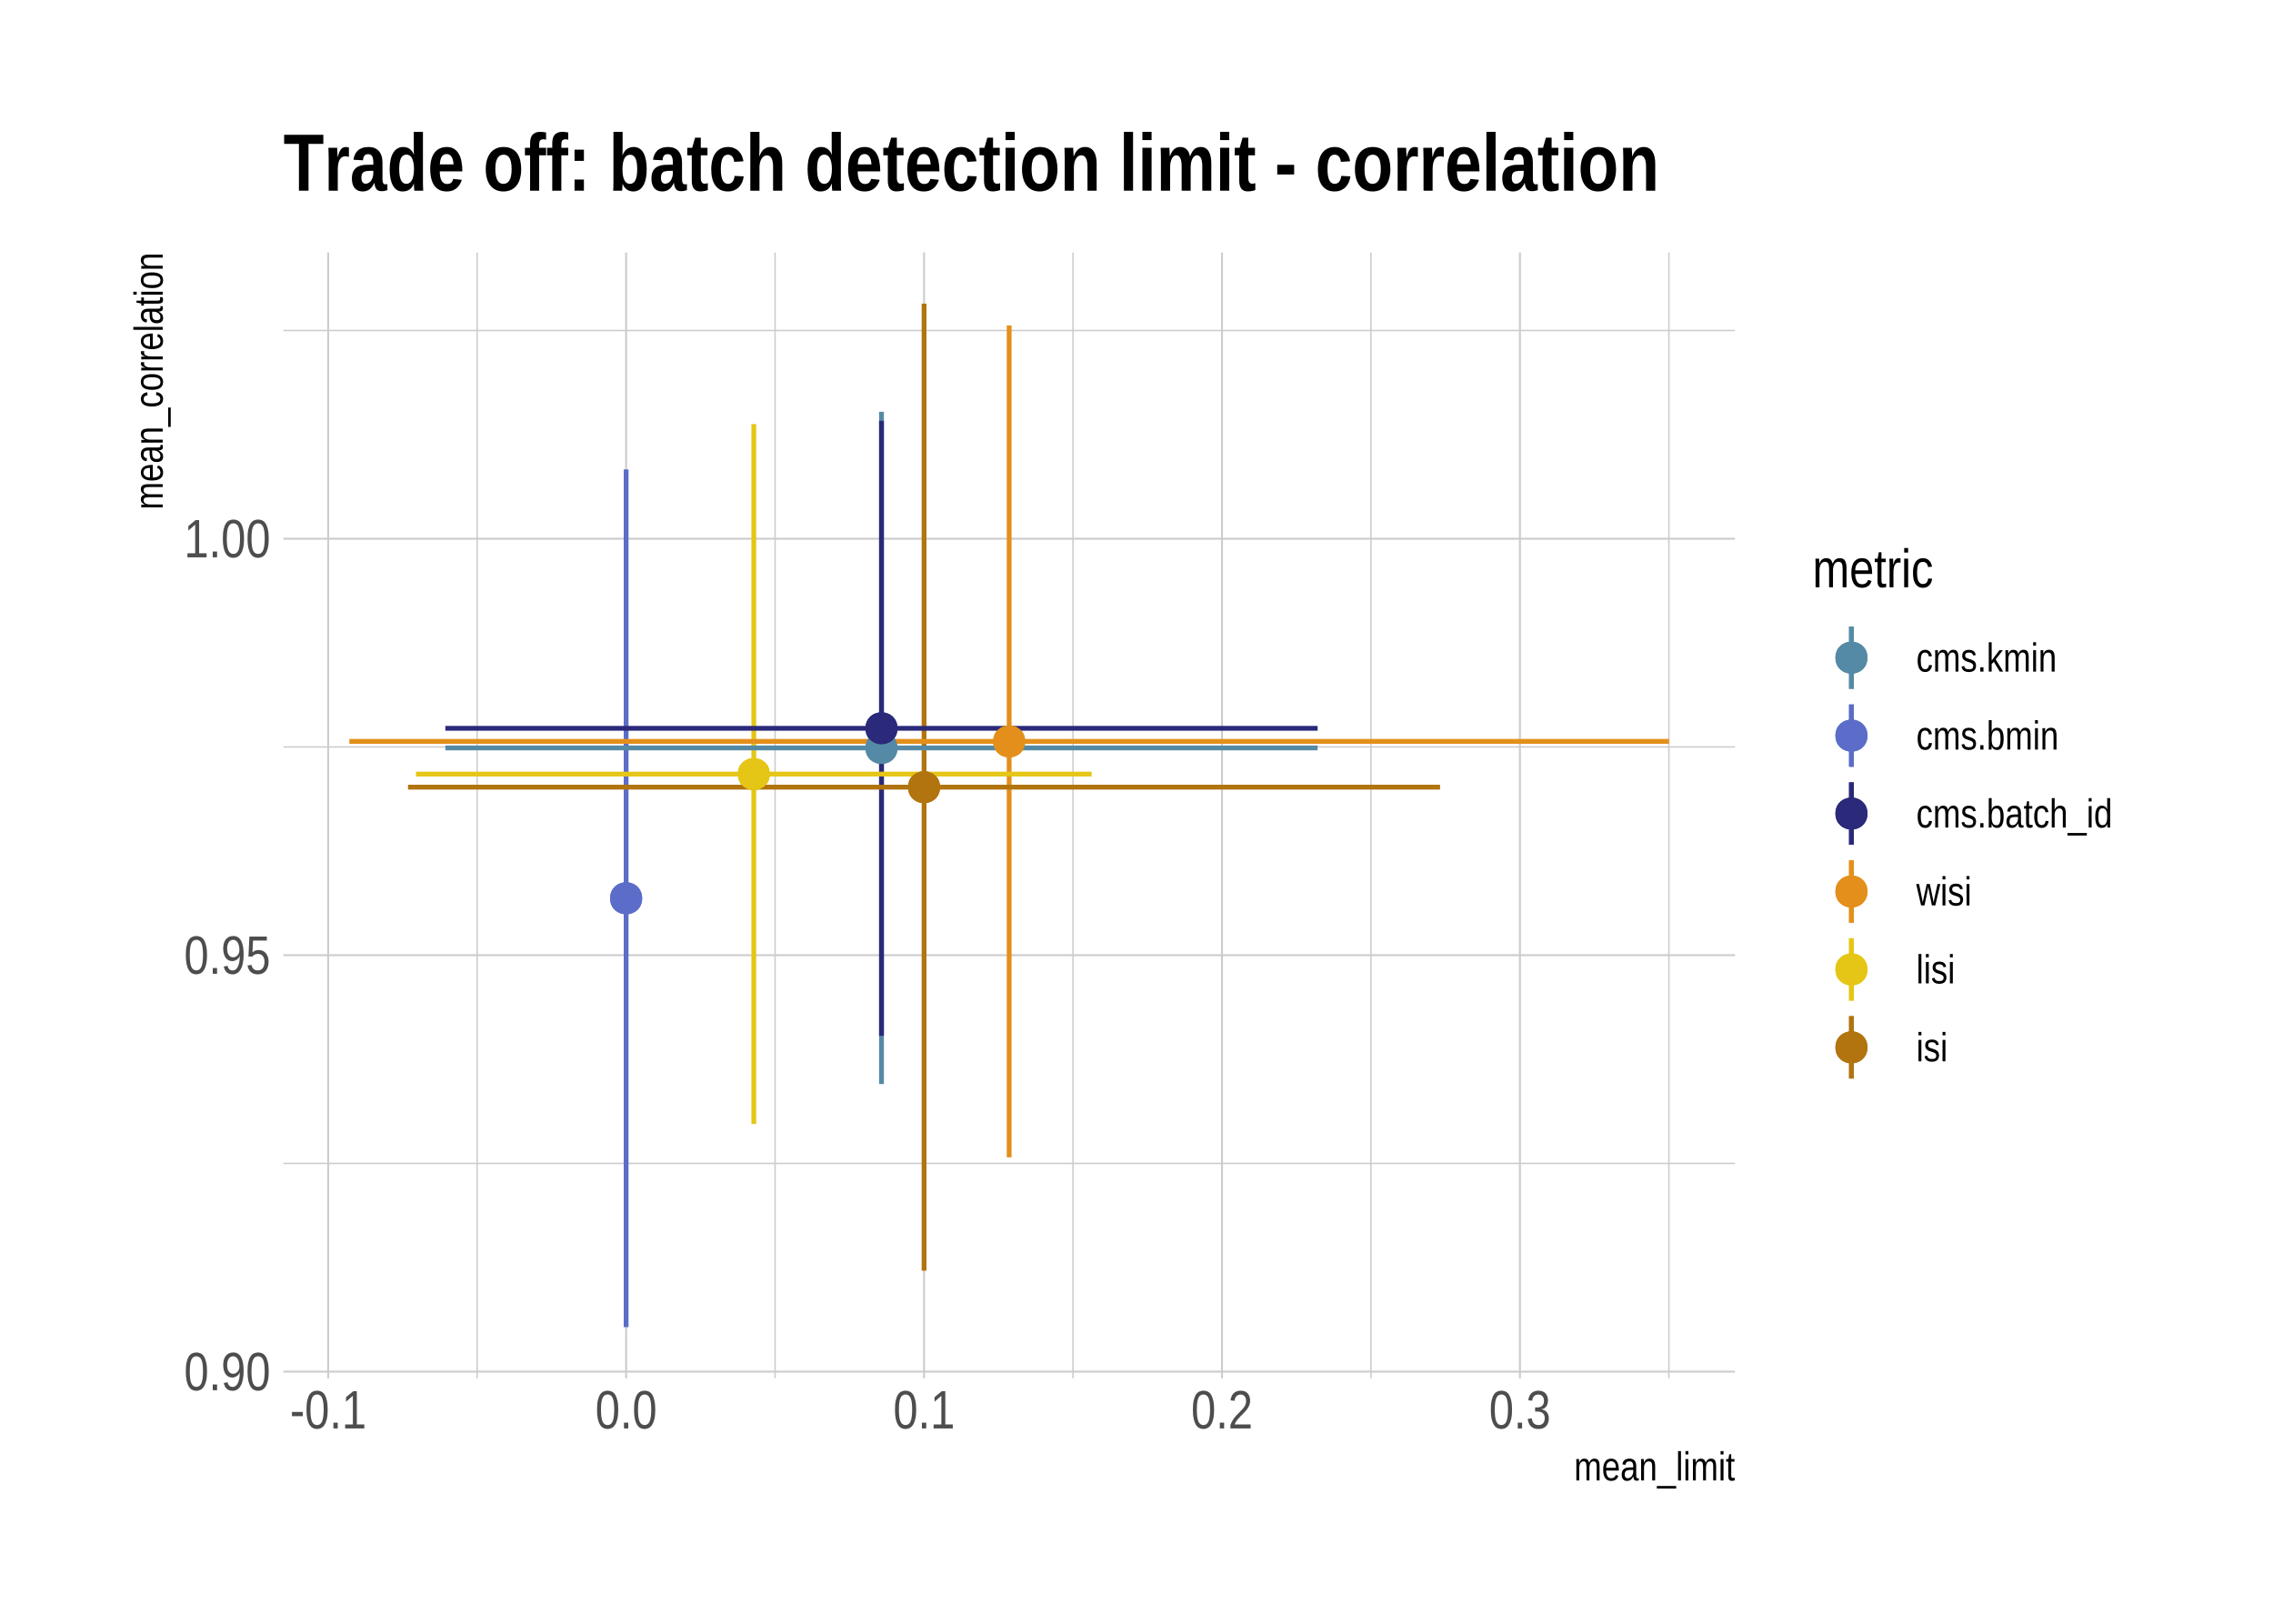 <?xml version="1.0" encoding="UTF-8"?>
<svg xmlns="http://www.w3.org/2000/svg" xmlns:xlink="http://www.w3.org/1999/xlink" width="504pt" height="360pt" viewBox="0 0 504 360" version="1.1">
<defs>
<g>
<symbol overflow="visible" id="glyph0-0">
<path style="stroke:none;" d="M 0.25 0 L 0.25 -8 L 2.234 -8 L 2.234 0 Z M 0.5 -0.406 L 2 -0.406 L 2 -7.594 L 0.5 -7.594 Z M 0.5 -0.406 "/>
</symbol>
<symbol overflow="visible" id="glyph0-1">
<path style="stroke:none;" d="M 5.094 -4.125 C 5.094 -3.332 5.031 -2.664 4.906 -2.125 C 4.781 -1.582 4.609 -1.145 4.391 -0.812 C 4.18 -0.477 3.93 -0.238 3.641 -0.094 C 3.359 0.051 3.051 0.125 2.719 0.125 C 2.395 0.125 2.086 0.051 1.797 -0.094 C 1.516 -0.238 1.27 -0.477 1.062 -0.812 C 0.852 -1.145 0.688 -1.582 0.562 -2.125 C 0.445 -2.664 0.391 -3.332 0.391 -4.125 C 0.391 -4.957 0.445 -5.645 0.562 -6.188 C 0.688 -6.738 0.852 -7.176 1.062 -7.5 C 1.27 -7.82 1.52 -8.047 1.812 -8.172 C 2.102 -8.305 2.414 -8.375 2.75 -8.375 C 3.07 -8.375 3.375 -8.305 3.656 -8.172 C 3.945 -8.047 4.195 -7.82 4.406 -7.5 C 4.613 -7.176 4.781 -6.738 4.906 -6.188 C 5.031 -5.645 5.094 -4.957 5.094 -4.125 Z M 4.203 -4.125 C 4.203 -4.781 4.172 -5.328 4.109 -5.766 C 4.047 -6.203 3.953 -6.551 3.828 -6.812 C 3.703 -7.07 3.547 -7.254 3.359 -7.359 C 3.18 -7.473 2.977 -7.531 2.75 -7.531 C 2.508 -7.531 2.297 -7.473 2.109 -7.359 C 1.922 -7.254 1.766 -7.07 1.641 -6.812 C 1.516 -6.551 1.422 -6.203 1.359 -5.766 C 1.297 -5.328 1.266 -4.781 1.266 -4.125 C 1.266 -3.5 1.297 -2.969 1.359 -2.531 C 1.422 -2.094 1.516 -1.742 1.641 -1.484 C 1.766 -1.223 1.922 -1.035 2.109 -0.922 C 2.297 -0.805 2.504 -0.75 2.734 -0.75 C 2.961 -0.75 3.164 -0.805 3.344 -0.922 C 3.531 -1.035 3.688 -1.223 3.812 -1.484 C 3.938 -1.742 4.031 -2.094 4.094 -2.531 C 4.164 -2.969 4.203 -3.5 4.203 -4.125 Z M 4.203 -4.125 "/>
</symbol>
<symbol overflow="visible" id="glyph0-2">
<path style="stroke:none;" d="M 0.891 0 L 0.891 -1.281 L 1.844 -1.281 L 1.844 0 Z M 0.891 0 "/>
</symbol>
<symbol overflow="visible" id="glyph0-3">
<path style="stroke:none;" d="M 5 -4.297 C 5 -3.555 4.941 -2.91 4.828 -2.359 C 4.723 -1.805 4.562 -1.348 4.344 -0.984 C 4.133 -0.617 3.879 -0.344 3.578 -0.156 C 3.273 0.031 2.938 0.125 2.562 0.125 C 2.301 0.125 2.066 0.086 1.859 0.016 C 1.648 -0.047 1.461 -0.145 1.297 -0.281 C 1.141 -0.414 1 -0.594 0.875 -0.812 C 0.758 -1.031 0.664 -1.297 0.594 -1.609 L 1.438 -1.766 C 1.52 -1.41 1.656 -1.148 1.844 -0.984 C 2.039 -0.816 2.285 -0.734 2.578 -0.734 C 2.805 -0.734 3.016 -0.801 3.203 -0.938 C 3.398 -1.07 3.566 -1.273 3.703 -1.547 C 3.836 -1.816 3.945 -2.156 4.031 -2.562 C 4.102 -2.969 4.145 -3.441 4.156 -3.984 C 4.082 -3.797 3.988 -3.629 3.875 -3.484 C 3.758 -3.348 3.625 -3.227 3.469 -3.125 C 3.32 -3.031 3.16 -2.953 2.984 -2.891 C 2.816 -2.836 2.645 -2.812 2.469 -2.812 C 2.156 -2.812 1.875 -2.879 1.625 -3.016 C 1.383 -3.148 1.176 -3.336 1 -3.578 C 0.832 -3.828 0.703 -4.117 0.609 -4.453 C 0.516 -4.797 0.469 -5.18 0.469 -5.609 C 0.469 -6.023 0.516 -6.406 0.609 -6.75 C 0.711 -7.094 0.859 -7.383 1.047 -7.625 C 1.242 -7.875 1.484 -8.062 1.766 -8.188 C 2.047 -8.312 2.363 -8.375 2.719 -8.375 C 3.469 -8.375 4.035 -8.035 4.422 -7.359 C 4.805 -6.68 5 -5.66 5 -4.297 Z M 4.062 -5.312 C 4.062 -5.613 4.031 -5.898 3.969 -6.172 C 3.914 -6.441 3.832 -6.676 3.719 -6.875 C 3.602 -7.07 3.457 -7.227 3.281 -7.344 C 3.113 -7.469 2.914 -7.531 2.688 -7.531 C 2.477 -7.531 2.289 -7.484 2.125 -7.391 C 1.957 -7.297 1.816 -7.164 1.703 -7 C 1.586 -6.832 1.5 -6.629 1.438 -6.391 C 1.375 -6.16 1.344 -5.898 1.344 -5.609 C 1.344 -5.328 1.367 -5.066 1.422 -4.828 C 1.473 -4.586 1.555 -4.379 1.672 -4.203 C 1.785 -4.035 1.926 -3.898 2.094 -3.797 C 2.258 -3.703 2.453 -3.656 2.672 -3.656 C 2.836 -3.656 3 -3.688 3.156 -3.75 C 3.32 -3.812 3.473 -3.91 3.609 -4.047 C 3.742 -4.191 3.852 -4.367 3.938 -4.578 C 4.02 -4.785 4.062 -5.031 4.062 -5.312 Z M 4.062 -5.312 "/>
</symbol>
<symbol overflow="visible" id="glyph0-4">
<path style="stroke:none;" d="M 5.062 -2.688 C 5.062 -2.27 5.008 -1.891 4.906 -1.547 C 4.801 -1.203 4.648 -0.906 4.453 -0.656 C 4.254 -0.414 4.004 -0.223 3.703 -0.078 C 3.398 0.055 3.051 0.125 2.656 0.125 C 2.301 0.125 1.988 0.07 1.719 -0.031 C 1.457 -0.133 1.234 -0.273 1.047 -0.453 C 0.867 -0.629 0.727 -0.836 0.625 -1.078 C 0.52 -1.316 0.441 -1.57 0.391 -1.844 L 1.266 -1.969 C 1.297 -1.812 1.344 -1.66 1.406 -1.516 C 1.477 -1.367 1.566 -1.238 1.672 -1.125 C 1.785 -1.008 1.922 -0.914 2.078 -0.844 C 2.242 -0.781 2.441 -0.75 2.672 -0.75 C 2.898 -0.75 3.102 -0.789 3.281 -0.875 C 3.469 -0.957 3.625 -1.078 3.75 -1.234 C 3.883 -1.398 3.984 -1.602 4.047 -1.844 C 4.117 -2.082 4.156 -2.359 4.156 -2.672 C 4.156 -2.922 4.125 -3.148 4.062 -3.359 C 4 -3.578 3.906 -3.766 3.781 -3.922 C 3.656 -4.078 3.5 -4.195 3.312 -4.281 C 3.133 -4.363 2.93 -4.406 2.703 -4.406 C 2.555 -4.406 2.422 -4.391 2.297 -4.359 C 2.172 -4.328 2.055 -4.285 1.953 -4.234 C 1.859 -4.18 1.766 -4.117 1.672 -4.047 C 1.586 -3.973 1.508 -3.895 1.438 -3.812 L 0.594 -3.812 L 0.812 -8.25 L 4.672 -8.25 L 4.672 -7.359 L 1.609 -7.359 L 1.484 -4.734 C 1.629 -4.879 1.816 -5.004 2.047 -5.109 C 2.273 -5.211 2.551 -5.266 2.875 -5.266 C 3.207 -5.266 3.508 -5.203 3.781 -5.078 C 4.051 -4.953 4.281 -4.773 4.469 -4.547 C 4.656 -4.316 4.801 -4.047 4.906 -3.734 C 5.008 -3.422 5.062 -3.07 5.062 -2.688 Z M 5.062 -2.688 "/>
</symbol>
<symbol overflow="visible" id="glyph0-5">
<path style="stroke:none;" d="M 0.75 0 L 0.75 -0.891 L 2.469 -0.891 L 2.469 -7.25 L 0.953 -5.922 L 0.953 -6.922 L 2.547 -8.25 L 3.344 -8.25 L 3.344 -0.891 L 5 -0.891 L 5 0 Z M 0.75 0 "/>
</symbol>
<symbol overflow="visible" id="glyph0-6">
<path style="stroke:none;" d="M 0.438 -2.719 L 0.438 -3.656 L 2.844 -3.656 L 2.844 -2.719 Z M 0.438 -2.719 "/>
</symbol>
<symbol overflow="visible" id="glyph0-7">
<path style="stroke:none;" d="M 0.5 0 L 0.5 -0.75 C 0.656 -1.207 0.852 -1.609 1.094 -1.953 C 1.332 -2.305 1.582 -2.625 1.844 -2.906 C 2.102 -3.188 2.359 -3.445 2.609 -3.688 C 2.859 -3.938 3.086 -4.18 3.297 -4.422 C 3.504 -4.66 3.672 -4.91 3.797 -5.172 C 3.922 -5.441 3.984 -5.742 3.984 -6.078 C 3.984 -6.316 3.953 -6.523 3.891 -6.703 C 3.836 -6.879 3.754 -7.023 3.641 -7.141 C 3.535 -7.266 3.406 -7.359 3.25 -7.422 C 3.102 -7.484 2.938 -7.516 2.75 -7.516 C 2.57 -7.516 2.406 -7.484 2.25 -7.422 C 2.102 -7.367 1.969 -7.281 1.844 -7.156 C 1.727 -7.039 1.633 -6.895 1.562 -6.719 C 1.488 -6.551 1.441 -6.352 1.422 -6.125 L 0.531 -6.219 C 0.562 -6.508 0.629 -6.785 0.734 -7.047 C 0.836 -7.316 0.984 -7.551 1.172 -7.75 C 1.359 -7.945 1.582 -8.098 1.844 -8.203 C 2.102 -8.316 2.406 -8.375 2.75 -8.375 C 3.082 -8.375 3.379 -8.328 3.641 -8.234 C 3.91 -8.141 4.133 -7.992 4.312 -7.797 C 4.488 -7.609 4.625 -7.375 4.719 -7.094 C 4.82 -6.812 4.875 -6.488 4.875 -6.125 C 4.875 -5.844 4.832 -5.578 4.75 -5.328 C 4.664 -5.078 4.555 -4.836 4.422 -4.609 C 4.285 -4.379 4.129 -4.16 3.953 -3.953 C 3.773 -3.742 3.586 -3.539 3.391 -3.344 L 2.797 -2.75 C 2.598 -2.539 2.41 -2.336 2.234 -2.141 C 2.055 -1.941 1.898 -1.738 1.766 -1.531 C 1.629 -1.332 1.523 -1.117 1.453 -0.891 L 4.984 -0.891 L 4.984 0 Z M 0.5 0 "/>
</symbol>
<symbol overflow="visible" id="glyph0-8">
<path style="stroke:none;" d="M 5.047 -2.281 C 5.047 -1.906 4.992 -1.566 4.891 -1.266 C 4.785 -0.973 4.633 -0.723 4.438 -0.516 C 4.25 -0.305 4.008 -0.145 3.719 -0.031 C 3.438 0.07 3.113 0.125 2.75 0.125 C 2.32 0.125 1.961 0.062 1.672 -0.062 C 1.391 -0.195 1.156 -0.367 0.969 -0.578 C 0.789 -0.785 0.656 -1.02 0.562 -1.281 C 0.469 -1.551 0.406 -1.832 0.375 -2.125 L 1.266 -2.219 C 1.297 -2 1.344 -1.801 1.406 -1.625 C 1.477 -1.445 1.57 -1.289 1.688 -1.156 C 1.812 -1.031 1.957 -0.93 2.125 -0.859 C 2.301 -0.785 2.508 -0.75 2.75 -0.75 C 3.188 -0.75 3.523 -0.879 3.766 -1.141 C 4.016 -1.41 4.141 -1.801 4.141 -2.312 C 4.141 -2.613 4.082 -2.859 3.969 -3.047 C 3.863 -3.234 3.727 -3.379 3.562 -3.484 C 3.395 -3.586 3.211 -3.656 3.016 -3.688 C 2.828 -3.727 2.648 -3.75 2.484 -3.75 L 2 -3.75 L 2 -4.656 L 2.469 -4.656 C 2.633 -4.656 2.805 -4.676 2.984 -4.719 C 3.16 -4.758 3.32 -4.832 3.469 -4.938 C 3.613 -5.051 3.734 -5.195 3.828 -5.375 C 3.922 -5.562 3.969 -5.797 3.969 -6.078 C 3.969 -6.523 3.859 -6.875 3.641 -7.125 C 3.43 -7.383 3.117 -7.516 2.703 -7.516 C 2.316 -7.516 2.004 -7.395 1.766 -7.156 C 1.535 -6.914 1.398 -6.578 1.359 -6.141 L 0.5 -6.234 C 0.531 -6.598 0.609 -6.91 0.734 -7.172 C 0.859 -7.441 1.02 -7.664 1.219 -7.844 C 1.414 -8.02 1.641 -8.148 1.891 -8.234 C 2.148 -8.328 2.422 -8.375 2.703 -8.375 C 3.086 -8.375 3.414 -8.316 3.688 -8.203 C 3.957 -8.086 4.176 -7.93 4.344 -7.734 C 4.52 -7.535 4.648 -7.301 4.734 -7.031 C 4.816 -6.77 4.859 -6.488 4.859 -6.188 C 4.859 -5.945 4.828 -5.723 4.766 -5.516 C 4.711 -5.305 4.629 -5.113 4.516 -4.938 C 4.398 -4.77 4.254 -4.625 4.078 -4.5 C 3.898 -4.383 3.688 -4.297 3.438 -4.234 L 3.438 -4.219 C 3.707 -4.176 3.941 -4.098 4.141 -3.984 C 4.348 -3.867 4.516 -3.723 4.641 -3.547 C 4.773 -3.379 4.875 -3.188 4.938 -2.969 C 5.008 -2.75 5.047 -2.52 5.047 -2.281 Z M 5.047 -2.281 "/>
</symbol>
<symbol overflow="visible" id="glyph0-9">
<path style="stroke:none;" d="M 3.688 0 L 3.688 -4.016 C 3.688 -4.328 3.672 -4.586 3.641 -4.797 C 3.609 -5.004 3.555 -5.172 3.484 -5.297 C 3.41 -5.422 3.312 -5.508 3.188 -5.562 C 3.062 -5.613 2.91 -5.641 2.734 -5.641 C 2.555 -5.641 2.391 -5.594 2.234 -5.5 C 2.086 -5.414 1.961 -5.289 1.859 -5.125 C 1.766 -4.957 1.688 -4.754 1.625 -4.516 C 1.57 -4.273 1.547 -3.992 1.547 -3.672 L 1.547 0 L 0.688 0 L 0.688 -4.984 C 0.688 -4.984 0.688 -5.125 0.688 -5.406 C 0.688 -5.551 0.68 -5.688 0.672 -5.812 C 0.672 -5.945 0.664 -6.062 0.656 -6.156 C 0.656 -6.25 0.656 -6.312 0.656 -6.344 L 1.469 -6.344 C 1.477 -6.32 1.484 -6.266 1.484 -6.172 C 1.484 -6.086 1.484 -5.988 1.484 -5.875 C 1.492 -5.77 1.5 -5.66 1.5 -5.547 C 1.5 -5.43 1.5 -5.332 1.5 -5.25 L 1.531 -5.25 C 1.602 -5.438 1.68 -5.602 1.766 -5.75 C 1.859 -5.906 1.961 -6.031 2.078 -6.125 C 2.203 -6.227 2.344 -6.305 2.5 -6.359 C 2.656 -6.422 2.836 -6.453 3.047 -6.453 C 3.441 -6.453 3.75 -6.359 3.969 -6.172 C 4.195 -5.984 4.359 -5.676 4.453 -5.25 L 4.469 -5.25 C 4.551 -5.438 4.641 -5.602 4.734 -5.75 C 4.828 -5.906 4.938 -6.031 5.062 -6.125 C 5.188 -6.227 5.328 -6.305 5.484 -6.359 C 5.648 -6.422 5.836 -6.453 6.047 -6.453 C 6.305 -6.453 6.531 -6.41 6.719 -6.328 C 6.914 -6.242 7.07 -6.109 7.188 -5.922 C 7.312 -5.742 7.398 -5.516 7.453 -5.234 C 7.516 -4.953 7.547 -4.613 7.547 -4.219 L 7.547 0 L 6.688 0 L 6.688 -4.016 C 6.688 -4.328 6.672 -4.586 6.641 -4.797 C 6.609 -5.004 6.555 -5.172 6.484 -5.297 C 6.41 -5.422 6.312 -5.508 6.188 -5.562 C 6.062 -5.613 5.914 -5.641 5.75 -5.641 C 5.562 -5.641 5.395 -5.598 5.25 -5.516 C 5.102 -5.43 4.977 -5.305 4.875 -5.141 C 4.77 -4.984 4.688 -4.781 4.625 -4.531 C 4.57 -4.281 4.547 -3.992 4.547 -3.672 L 4.547 0 Z M 3.688 0 "/>
</symbol>
<symbol overflow="visible" id="glyph0-10">
<path style="stroke:none;" d="M 1.281 -2.953 C 1.281 -2.617 1.316 -2.312 1.391 -2.031 C 1.461 -1.75 1.555 -1.508 1.672 -1.312 C 1.785 -1.113 1.93 -0.957 2.109 -0.844 C 2.297 -0.727 2.52 -0.672 2.781 -0.672 C 3.156 -0.672 3.453 -0.758 3.672 -0.938 C 3.898 -1.125 4.055 -1.359 4.141 -1.641 L 4.906 -1.391 C 4.844 -1.211 4.766 -1.035 4.672 -0.859 C 4.578 -0.68 4.445 -0.52 4.281 -0.375 C 4.113 -0.227 3.906 -0.109 3.656 -0.016 C 3.414 0.078 3.125 0.125 2.781 0.125 C 2.008 0.125 1.422 -0.156 1.016 -0.719 C 0.617 -1.281 0.422 -2.113 0.422 -3.219 C 0.422 -3.812 0.477 -4.312 0.594 -4.719 C 0.719 -5.133 0.883 -5.469 1.094 -5.719 C 1.312 -5.977 1.562 -6.164 1.844 -6.281 C 2.125 -6.395 2.426 -6.453 2.75 -6.453 C 3.188 -6.453 3.551 -6.367 3.844 -6.203 C 4.406 -5.867 4.766 -5.273 4.922 -4.422 C 4.992 -4.004 5.031 -3.562 5.031 -3.094 L 5.031 -2.953 Z M 4.172 -3.75 C 4.172 -4.457 4.035 -4.953 3.766 -5.234 C 3.504 -5.523 3.16 -5.672 2.734 -5.672 C 2.43 -5.672 2.133 -5.547 1.844 -5.297 C 1.488 -4.992 1.301 -4.477 1.281 -3.75 Z M 4.172 -3.75 "/>
</symbol>
<symbol overflow="visible" id="glyph0-11">
<path style="stroke:none;" d="M 2.672 -0.047 C 2.535 -0.004 2.398 0.023 2.266 0.047 C 2.129 0.078 1.969 0.094 1.781 0.094 C 1.094 0.094 0.75 -0.383 0.75 -1.344 L 0.75 -5.578 L 0.141 -5.578 L 0.141 -6.344 L 0.781 -6.344 L 1.031 -7.766 L 1.625 -7.766 L 1.625 -6.344 L 2.578 -6.344 L 2.578 -5.578 L 1.625 -5.578 L 1.625 -1.578 C 1.625 -1.266 1.66 -1.047 1.734 -0.922 C 1.816 -0.805 1.957 -0.75 2.156 -0.75 C 2.238 -0.75 2.32 -0.754 2.406 -0.766 C 2.488 -0.785 2.578 -0.805 2.672 -0.828 Z M 2.672 -0.047 "/>
</symbol>
<symbol overflow="visible" id="glyph0-12">
<path style="stroke:none;" d="M 0.688 0 L 0.688 -4.859 C 0.688 -4.859 0.688 -5 0.688 -5.281 C 0.688 -5.414 0.68 -5.547 0.672 -5.672 C 0.672 -5.797 0.664 -5.914 0.656 -6.031 C 0.656 -6.145 0.656 -6.25 0.656 -6.344 L 1.469 -6.344 C 1.477 -6.25 1.484 -6.145 1.484 -6.031 C 1.484 -5.914 1.484 -5.797 1.484 -5.672 C 1.492 -5.555 1.5 -5.441 1.5 -5.328 L 1.5 -5.047 L 1.531 -5.047 C 1.594 -5.285 1.656 -5.492 1.719 -5.672 C 1.789 -5.848 1.875 -5.992 1.969 -6.109 C 2.062 -6.223 2.172 -6.305 2.297 -6.359 C 2.422 -6.422 2.578 -6.453 2.766 -6.453 C 2.828 -6.453 2.891 -6.445 2.953 -6.438 C 3.023 -6.426 3.078 -6.414 3.109 -6.406 L 3.109 -5.438 C 3.055 -5.457 2.988 -5.469 2.906 -5.469 C 2.832 -5.477 2.75 -5.484 2.656 -5.484 C 2.445 -5.484 2.273 -5.426 2.141 -5.312 C 2.004 -5.207 1.891 -5.055 1.797 -4.859 C 1.711 -4.672 1.648 -4.441 1.609 -4.172 C 1.566 -3.91 1.547 -3.625 1.547 -3.312 L 1.547 0 Z M 0.688 0 "/>
</symbol>
<symbol overflow="visible" id="glyph0-13">
<path style="stroke:none;" d="M 0.656 -7.688 L 0.656 -8.703 L 1.531 -8.703 L 1.531 -7.688 Z M 0.656 0 L 0.656 -6.344 L 1.531 -6.344 L 1.531 0 Z M 0.656 0 "/>
</symbol>
<symbol overflow="visible" id="glyph0-14">
<path style="stroke:none;" d="M 1.328 -3.203 C 1.328 -2.836 1.348 -2.5 1.391 -2.188 C 1.43 -1.883 1.504 -1.625 1.609 -1.406 C 1.711 -1.188 1.848 -1.016 2.016 -0.891 C 2.18 -0.773 2.391 -0.719 2.641 -0.719 C 2.941 -0.719 3.195 -0.816 3.406 -1.016 C 3.613 -1.223 3.738 -1.535 3.781 -1.953 L 4.672 -1.891 C 4.641 -1.629 4.57 -1.375 4.469 -1.125 C 4.375 -0.883 4.242 -0.672 4.078 -0.484 C 3.922 -0.305 3.723 -0.16 3.484 -0.047 C 3.242 0.066 2.969 0.125 2.656 0.125 C 2.25 0.125 1.898 0.039 1.609 -0.125 C 1.328 -0.301 1.098 -0.535 0.922 -0.828 C 0.742 -1.117 0.613 -1.461 0.531 -1.859 C 0.457 -2.266 0.422 -2.703 0.422 -3.172 C 0.422 -3.598 0.445 -3.973 0.5 -4.297 C 0.562 -4.629 0.645 -4.914 0.75 -5.156 C 0.852 -5.406 0.973 -5.613 1.109 -5.781 C 1.254 -5.945 1.41 -6.078 1.578 -6.172 C 1.742 -6.273 1.914 -6.348 2.094 -6.391 C 2.281 -6.43 2.469 -6.453 2.656 -6.453 C 2.945 -6.453 3.203 -6.406 3.422 -6.312 C 3.648 -6.219 3.848 -6.082 4.016 -5.906 C 4.18 -5.738 4.316 -5.539 4.422 -5.312 C 4.523 -5.082 4.598 -4.832 4.641 -4.562 L 3.75 -4.484 C 3.707 -4.836 3.594 -5.113 3.406 -5.312 C 3.219 -5.52 2.957 -5.625 2.625 -5.625 C 2.375 -5.625 2.164 -5.57 2 -5.469 C 1.844 -5.375 1.711 -5.227 1.609 -5.031 C 1.504 -4.832 1.43 -4.578 1.391 -4.266 C 1.348 -3.961 1.328 -3.609 1.328 -3.203 Z M 1.328 -3.203 "/>
</symbol>
<symbol overflow="visible" id="glyph1-0">
<path style="stroke:none;" d="M 0.188 0 L 0.188 -6 L 1.672 -6 L 1.672 0 Z M 0.375 -0.297 L 1.5 -0.297 L 1.5 -5.703 L 0.375 -5.703 Z M 0.375 -0.297 "/>
</symbol>
<symbol overflow="visible" id="glyph1-1">
<path style="stroke:none;" d="M 2.766 0 L 2.766 -3.016 C 2.766 -3.242 2.75 -3.438 2.719 -3.594 C 2.695 -3.75 2.66 -3.875 2.609 -3.969 C 2.555 -4.062 2.484 -4.129 2.391 -4.172 C 2.297 -4.211 2.18 -4.234 2.047 -4.234 C 1.91 -4.234 1.785 -4.195 1.672 -4.125 C 1.566 -4.062 1.473 -3.969 1.391 -3.844 C 1.316 -3.719 1.258 -3.562 1.219 -3.375 C 1.176 -3.195 1.156 -2.988 1.156 -2.75 L 1.156 0 L 0.516 0 L 0.516 -3.734 C 0.516 -3.734 0.516 -3.836 0.516 -4.047 C 0.516 -4.16 0.508 -4.266 0.5 -4.359 C 0.5 -4.461 0.5 -4.547 0.5 -4.609 C 0.5 -4.68 0.5 -4.727 0.5 -4.75 L 1.109 -4.75 C 1.109 -4.738 1.109 -4.703 1.109 -4.641 C 1.109 -4.578 1.109 -4.504 1.109 -4.422 C 1.117 -4.336 1.125 -4.25 1.125 -4.156 C 1.125 -4.07 1.125 -4 1.125 -3.938 L 1.141 -3.938 C 1.203 -4.082 1.266 -4.207 1.328 -4.312 C 1.398 -4.426 1.477 -4.52 1.562 -4.594 C 1.656 -4.676 1.758 -4.738 1.875 -4.781 C 1.988 -4.82 2.125 -4.844 2.281 -4.844 C 2.57 -4.844 2.801 -4.77 2.969 -4.625 C 3.145 -4.477 3.27 -4.25 3.344 -3.938 L 3.359 -3.938 C 3.41 -4.082 3.473 -4.207 3.547 -4.312 C 3.617 -4.426 3.703 -4.52 3.797 -4.594 C 3.891 -4.676 3.992 -4.738 4.109 -4.781 C 4.234 -4.82 4.375 -4.844 4.531 -4.844 C 4.727 -4.844 4.895 -4.812 5.031 -4.75 C 5.176 -4.688 5.297 -4.586 5.391 -4.453 C 5.484 -4.316 5.551 -4.141 5.594 -3.922 C 5.633 -3.711 5.656 -3.461 5.656 -3.172 L 5.656 0 L 5.016 0 L 5.016 -3.016 C 5.016 -3.242 5.004 -3.438 4.984 -3.594 C 4.961 -3.75 4.922 -3.875 4.859 -3.969 C 4.805 -4.062 4.734 -4.129 4.641 -4.172 C 4.547 -4.211 4.438 -4.234 4.312 -4.234 C 4.164 -4.234 4.035 -4.203 3.922 -4.141 C 3.816 -4.078 3.723 -3.984 3.641 -3.859 C 3.566 -3.734 3.508 -3.578 3.469 -3.391 C 3.426 -3.211 3.406 -3 3.406 -2.75 L 3.406 0 Z M 2.766 0 "/>
</symbol>
<symbol overflow="visible" id="glyph1-2">
<path style="stroke:none;" d="M 0.969 -2.203 C 0.969 -1.961 0.992 -1.734 1.047 -1.516 C 1.098 -1.305 1.164 -1.125 1.25 -0.969 C 1.344 -0.82 1.457 -0.707 1.594 -0.625 C 1.727 -0.539 1.891 -0.5 2.078 -0.5 C 2.359 -0.5 2.582 -0.566 2.75 -0.703 C 2.926 -0.848 3.047 -1.023 3.109 -1.234 L 3.672 -1.031 C 3.629 -0.906 3.57 -0.773 3.5 -0.641 C 3.426 -0.504 3.328 -0.383 3.203 -0.281 C 3.086 -0.176 2.938 -0.086 2.75 -0.016 C 2.562 0.055 2.336 0.094 2.078 0.094 C 1.504 0.094 1.066 -0.113 0.766 -0.531 C 0.461 -0.957 0.312 -1.582 0.312 -2.406 C 0.312 -2.852 0.359 -3.227 0.453 -3.531 C 0.547 -3.844 0.672 -4.094 0.828 -4.281 C 0.984 -4.477 1.164 -4.617 1.375 -4.703 C 1.594 -4.797 1.82 -4.844 2.062 -4.844 C 2.383 -4.844 2.656 -4.781 2.875 -4.656 C 3.301 -4.406 3.57 -3.957 3.688 -3.312 C 3.75 -3.008 3.781 -2.676 3.781 -2.312 L 3.781 -2.203 Z M 3.125 -2.812 C 3.125 -3.344 3.023 -3.719 2.828 -3.938 C 2.629 -4.156 2.367 -4.266 2.047 -4.266 C 1.816 -4.266 1.594 -4.164 1.375 -3.969 C 1.113 -3.738 0.977 -3.352 0.969 -2.812 Z M 3.125 -2.812 "/>
</symbol>
<symbol overflow="visible" id="glyph1-3">
<path style="stroke:none;" d="M 1.484 0.094 C 1.098 0.094 0.805 -0.031 0.609 -0.281 C 0.41 -0.539 0.312 -0.891 0.312 -1.328 C 0.312 -1.641 0.359 -1.895 0.453 -2.094 C 0.555 -2.301 0.688 -2.461 0.844 -2.578 C 1 -2.691 1.176 -2.77 1.375 -2.812 C 1.582 -2.852 1.789 -2.879 2 -2.891 L 2.875 -2.906 L 2.875 -3.156 C 2.875 -3.352 2.852 -3.52 2.812 -3.656 C 2.781 -3.801 2.727 -3.914 2.656 -4 C 2.594 -4.082 2.508 -4.141 2.406 -4.172 C 2.301 -4.211 2.176 -4.234 2.031 -4.234 C 1.906 -4.234 1.789 -4.223 1.688 -4.203 C 1.594 -4.18 1.508 -4.141 1.438 -4.078 C 1.363 -4.023 1.301 -3.945 1.25 -3.844 C 1.207 -3.75 1.18 -3.629 1.172 -3.484 L 0.484 -3.562 C 0.504 -3.75 0.547 -3.922 0.609 -4.078 C 0.68 -4.234 0.781 -4.367 0.906 -4.484 C 1.031 -4.598 1.188 -4.688 1.375 -4.75 C 1.562 -4.812 1.785 -4.844 2.047 -4.844 C 2.535 -4.844 2.906 -4.703 3.156 -4.422 C 3.406 -4.148 3.531 -3.758 3.531 -3.25 L 3.531 -1.203 C 3.531 -0.961 3.551 -0.781 3.594 -0.656 C 3.645 -0.539 3.742 -0.484 3.891 -0.484 C 3.93 -0.484 3.969 -0.484 4 -0.484 C 4.039 -0.492 4.078 -0.504 4.109 -0.516 L 4.109 -0.031 C 4.023 0 3.941 0.02 3.859 0.031 C 3.773 0.039 3.691 0.047 3.609 0.047 C 3.484 0.047 3.375 0.023 3.281 -0.016 C 3.195 -0.055 3.129 -0.113 3.078 -0.188 C 3.023 -0.27 2.984 -0.367 2.953 -0.484 C 2.922 -0.609 2.898 -0.75 2.891 -0.906 L 2.875 -0.906 C 2.801 -0.758 2.723 -0.625 2.641 -0.5 C 2.555 -0.375 2.457 -0.266 2.344 -0.172 C 2.238 -0.086 2.113 -0.023 1.969 0.016 C 1.832 0.066 1.672 0.094 1.484 0.094 Z M 1.641 -0.5 C 1.848 -0.5 2.023 -0.547 2.172 -0.641 C 2.328 -0.734 2.457 -0.852 2.562 -1 C 2.664 -1.145 2.742 -1.301 2.797 -1.469 C 2.848 -1.633 2.875 -1.797 2.875 -1.953 L 2.875 -2.344 L 2.156 -2.328 C 2 -2.328 1.848 -2.312 1.703 -2.281 C 1.566 -2.258 1.441 -2.211 1.328 -2.141 C 1.223 -2.066 1.141 -1.961 1.078 -1.828 C 1.016 -1.703 0.984 -1.531 0.984 -1.312 C 0.984 -1.051 1.039 -0.848 1.156 -0.703 C 1.27 -0.566 1.43 -0.5 1.641 -0.5 Z M 1.641 -0.5 "/>
</symbol>
<symbol overflow="visible" id="glyph1-4">
<path style="stroke:none;" d="M 2.969 0 L 2.969 -3.016 C 2.969 -3.242 2.953 -3.438 2.922 -3.594 C 2.898 -3.75 2.859 -3.875 2.797 -3.969 C 2.734 -4.062 2.648 -4.129 2.547 -4.172 C 2.441 -4.211 2.316 -4.234 2.172 -4.234 C 2.016 -4.234 1.875 -4.195 1.75 -4.125 C 1.625 -4.062 1.52 -3.969 1.438 -3.844 C 1.352 -3.719 1.285 -3.562 1.234 -3.375 C 1.18 -3.195 1.156 -2.988 1.156 -2.75 L 1.156 0 L 0.516 0 L 0.516 -3.734 C 0.516 -3.734 0.516 -3.836 0.516 -4.047 C 0.516 -4.16 0.508 -4.266 0.5 -4.359 C 0.5 -4.461 0.5 -4.547 0.5 -4.609 C 0.5 -4.68 0.5 -4.727 0.5 -4.75 L 1.109 -4.75 C 1.109 -4.738 1.109 -4.703 1.109 -4.641 C 1.109 -4.578 1.109 -4.504 1.109 -4.422 C 1.117 -4.336 1.125 -4.25 1.125 -4.156 C 1.125 -4.07 1.125 -4 1.125 -3.938 L 1.141 -3.938 C 1.203 -4.082 1.27 -4.207 1.344 -4.312 C 1.414 -4.426 1.5 -4.52 1.594 -4.594 C 1.695 -4.676 1.812 -4.738 1.938 -4.781 C 2.07 -4.82 2.223 -4.844 2.391 -4.844 C 2.609 -4.844 2.797 -4.812 2.953 -4.75 C 3.109 -4.688 3.234 -4.586 3.328 -4.453 C 3.43 -4.316 3.504 -4.141 3.547 -3.922 C 3.598 -3.711 3.625 -3.461 3.625 -3.172 L 3.625 0 Z M 2.969 0 "/>
</symbol>
<symbol overflow="visible" id="glyph1-5">
<path style="stroke:none;" d="M -0.109 1.781 L -0.109 1.219 L 4.188 1.219 L 4.188 1.781 Z M -0.109 1.781 "/>
</symbol>
<symbol overflow="visible" id="glyph1-6">
<path style="stroke:none;" d="M 0.5 0 L 0.5 -6.516 L 1.141 -6.516 L 1.141 0 Z M 0.5 0 "/>
</symbol>
<symbol overflow="visible" id="glyph1-7">
<path style="stroke:none;" d="M 0.5 -5.766 L 0.5 -6.516 L 1.141 -6.516 L 1.141 -5.766 Z M 0.5 0 L 0.5 -4.75 L 1.141 -4.75 L 1.141 0 Z M 0.5 0 "/>
</symbol>
<symbol overflow="visible" id="glyph1-8">
<path style="stroke:none;" d="M 2 -0.031 C 1.895 0 1.789 0.023 1.688 0.047 C 1.594 0.066 1.477 0.078 1.344 0.078 C 0.82 0.078 0.562 -0.281 0.562 -1 L 0.562 -4.172 L 0.109 -4.172 L 0.109 -4.75 L 0.594 -4.75 L 0.781 -5.812 L 1.219 -5.812 L 1.219 -4.75 L 1.938 -4.75 L 1.938 -4.172 L 1.219 -4.172 L 1.219 -1.172 C 1.219 -0.941 1.242 -0.781 1.297 -0.688 C 1.359 -0.602 1.469 -0.562 1.625 -0.562 C 1.688 -0.562 1.742 -0.566 1.797 -0.578 C 1.859 -0.586 1.926 -0.602 2 -0.625 Z M 2 -0.031 "/>
</symbol>
<symbol overflow="visible" id="glyph2-0">
<path style="stroke:none;" d="M 0 -0.188 L -6 -0.188 L -6 -1.672 L 0 -1.672 Z M -0.297 -0.375 L -0.297 -1.5 L -5.703 -1.5 L -5.703 -0.375 Z M -0.297 -0.375 "/>
</symbol>
<symbol overflow="visible" id="glyph2-1">
<path style="stroke:none;" d="M 0 -2.766 L -3.016 -2.766 C -3.242 -2.766 -3.438 -2.75 -3.594 -2.719 C -3.75 -2.695 -3.875 -2.66 -3.969 -2.609 C -4.062 -2.555 -4.129 -2.484 -4.172 -2.391 C -4.211 -2.297 -4.234 -2.18 -4.234 -2.047 C -4.234 -1.91 -4.195 -1.785 -4.125 -1.672 C -4.062 -1.566 -3.969 -1.473 -3.844 -1.391 C -3.719 -1.316 -3.562 -1.258 -3.375 -1.219 C -3.195 -1.176 -2.988 -1.156 -2.75 -1.156 L 0 -1.156 L 0 -0.516 L -3.734 -0.516 C -3.734 -0.516 -3.836 -0.516 -4.047 -0.516 C -4.16 -0.516 -4.266 -0.508 -4.359 -0.5 C -4.461 -0.5 -4.547 -0.5 -4.609 -0.5 C -4.68 -0.5 -4.727 -0.5 -4.75 -0.5 L -4.75 -1.109 C -4.738 -1.109 -4.703 -1.109 -4.641 -1.109 C -4.578 -1.109 -4.504 -1.109 -4.422 -1.109 C -4.336 -1.117 -4.25 -1.125 -4.156 -1.125 C -4.07 -1.125 -4 -1.125 -3.938 -1.125 L -3.938 -1.141 C -4.082 -1.203 -4.207 -1.266 -4.312 -1.328 C -4.426 -1.398 -4.52 -1.477 -4.594 -1.562 C -4.676 -1.656 -4.738 -1.758 -4.781 -1.875 C -4.82 -1.988 -4.844 -2.125 -4.844 -2.281 C -4.844 -2.57 -4.77 -2.801 -4.625 -2.969 C -4.477 -3.145 -4.25 -3.27 -3.938 -3.344 L -3.938 -3.359 C -4.082 -3.41 -4.207 -3.473 -4.312 -3.547 C -4.426 -3.617 -4.52 -3.703 -4.594 -3.797 C -4.676 -3.891 -4.738 -3.992 -4.781 -4.109 C -4.82 -4.234 -4.844 -4.375 -4.844 -4.531 C -4.844 -4.727 -4.812 -4.895 -4.75 -5.031 C -4.688 -5.176 -4.586 -5.297 -4.453 -5.391 C -4.316 -5.484 -4.141 -5.551 -3.922 -5.594 C -3.711 -5.633 -3.461 -5.656 -3.172 -5.656 L 0 -5.656 L 0 -5.016 L -3.016 -5.016 C -3.242 -5.016 -3.438 -5.004 -3.594 -4.984 C -3.75 -4.961 -3.875 -4.922 -3.969 -4.859 C -4.062 -4.805 -4.129 -4.734 -4.172 -4.641 C -4.211 -4.547 -4.234 -4.438 -4.234 -4.312 C -4.234 -4.164 -4.203 -4.035 -4.141 -3.922 C -4.078 -3.816 -3.984 -3.723 -3.859 -3.641 C -3.734 -3.566 -3.578 -3.508 -3.391 -3.469 C -3.211 -3.426 -3 -3.406 -2.75 -3.406 L 0 -3.406 Z M 0 -2.766 "/>
</symbol>
<symbol overflow="visible" id="glyph2-2">
<path style="stroke:none;" d="M -2.203 -0.969 C -1.961 -0.969 -1.734 -0.992 -1.516 -1.047 C -1.305 -1.098 -1.125 -1.164 -0.969 -1.25 C -0.82 -1.344 -0.707 -1.457 -0.625 -1.594 C -0.539 -1.727 -0.5 -1.891 -0.5 -2.078 C -0.5 -2.359 -0.566 -2.582 -0.703 -2.75 C -0.848 -2.926 -1.023 -3.047 -1.234 -3.109 L -1.031 -3.672 C -0.906 -3.629 -0.773 -3.57 -0.641 -3.5 C -0.504 -3.426 -0.383 -3.328 -0.281 -3.203 C -0.176 -3.086 -0.086 -2.938 -0.016 -2.75 C 0.055 -2.562 0.094 -2.336 0.094 -2.078 C 0.094 -1.504 -0.113 -1.066 -0.531 -0.766 C -0.957 -0.461 -1.582 -0.312 -2.406 -0.312 C -2.852 -0.312 -3.227 -0.359 -3.531 -0.453 C -3.844 -0.547 -4.094 -0.672 -4.281 -0.828 C -4.477 -0.984 -4.617 -1.164 -4.703 -1.375 C -4.797 -1.594 -4.844 -1.82 -4.844 -2.062 C -4.844 -2.383 -4.781 -2.656 -4.656 -2.875 C -4.406 -3.301 -3.957 -3.57 -3.312 -3.688 C -3.008 -3.75 -2.676 -3.781 -2.312 -3.781 L -2.203 -3.781 Z M -2.812 -3.125 C -3.344 -3.125 -3.719 -3.023 -3.938 -2.828 C -4.156 -2.629 -4.266 -2.367 -4.266 -2.047 C -4.266 -1.816 -4.164 -1.594 -3.969 -1.375 C -3.738 -1.113 -3.352 -0.977 -2.812 -0.969 Z M -2.812 -3.125 "/>
</symbol>
<symbol overflow="visible" id="glyph2-3">
<path style="stroke:none;" d="M 0.094 -1.484 C 0.094 -1.098 -0.031 -0.805 -0.281 -0.609 C -0.539 -0.41 -0.891 -0.312 -1.328 -0.312 C -1.641 -0.312 -1.895 -0.359 -2.094 -0.453 C -2.301 -0.555 -2.461 -0.688 -2.578 -0.844 C -2.691 -1 -2.77 -1.176 -2.812 -1.375 C -2.852 -1.582 -2.879 -1.789 -2.891 -2 L -2.906 -2.875 L -3.156 -2.875 C -3.352 -2.875 -3.52 -2.852 -3.656 -2.812 C -3.801 -2.781 -3.914 -2.727 -4 -2.656 C -4.082 -2.594 -4.141 -2.508 -4.172 -2.406 C -4.211 -2.301 -4.234 -2.176 -4.234 -2.031 C -4.234 -1.906 -4.223 -1.789 -4.203 -1.688 C -4.18 -1.594 -4.141 -1.508 -4.078 -1.438 C -4.023 -1.363 -3.945 -1.301 -3.844 -1.25 C -3.75 -1.207 -3.629 -1.18 -3.484 -1.172 L -3.562 -0.484 C -3.75 -0.504 -3.922 -0.547 -4.078 -0.609 C -4.234 -0.68 -4.367 -0.781 -4.484 -0.906 C -4.598 -1.031 -4.688 -1.188 -4.75 -1.375 C -4.812 -1.562 -4.844 -1.785 -4.844 -2.047 C -4.844 -2.535 -4.703 -2.906 -4.422 -3.156 C -4.148 -3.406 -3.758 -3.531 -3.25 -3.531 L -1.203 -3.531 C -0.961 -3.531 -0.781 -3.551 -0.656 -3.594 C -0.539 -3.645 -0.484 -3.742 -0.484 -3.891 C -0.484 -3.93 -0.484 -3.969 -0.484 -4 C -0.492 -4.039 -0.504 -4.078 -0.516 -4.109 L -0.031 -4.109 C 0 -4.023 0.02 -3.941 0.031 -3.859 C 0.039 -3.773 0.047 -3.691 0.047 -3.609 C 0.047 -3.484 0.023 -3.375 -0.016 -3.281 C -0.055 -3.195 -0.113 -3.129 -0.188 -3.078 C -0.27 -3.023 -0.367 -2.984 -0.484 -2.953 C -0.609 -2.922 -0.75 -2.898 -0.906 -2.891 L -0.906 -2.875 C -0.758 -2.801 -0.625 -2.723 -0.5 -2.641 C -0.375 -2.555 -0.266 -2.457 -0.172 -2.344 C -0.086 -2.238 -0.023 -2.113 0.016 -1.969 C 0.066 -1.832 0.094 -1.672 0.094 -1.484 Z M -0.5 -1.641 C -0.5 -1.848 -0.547 -2.023 -0.641 -2.172 C -0.734 -2.328 -0.852 -2.457 -1 -2.562 C -1.145 -2.664 -1.301 -2.742 -1.469 -2.797 C -1.633 -2.848 -1.797 -2.875 -1.953 -2.875 L -2.344 -2.875 L -2.328 -2.156 C -2.328 -2 -2.312 -1.848 -2.281 -1.703 C -2.258 -1.566 -2.211 -1.441 -2.141 -1.328 C -2.066 -1.223 -1.961 -1.141 -1.828 -1.078 C -1.703 -1.016 -1.531 -0.984 -1.312 -0.984 C -1.051 -0.984 -0.848 -1.039 -0.703 -1.156 C -0.566 -1.27 -0.5 -1.43 -0.5 -1.641 Z M -0.5 -1.641 "/>
</symbol>
<symbol overflow="visible" id="glyph2-4">
<path style="stroke:none;" d="M 0 -2.969 L -3.016 -2.969 C -3.242 -2.969 -3.438 -2.953 -3.594 -2.922 C -3.75 -2.898 -3.875 -2.859 -3.969 -2.797 C -4.062 -2.734 -4.129 -2.648 -4.172 -2.547 C -4.211 -2.441 -4.234 -2.316 -4.234 -2.172 C -4.234 -2.016 -4.195 -1.875 -4.125 -1.75 C -4.062 -1.625 -3.969 -1.52 -3.844 -1.438 C -3.719 -1.352 -3.562 -1.285 -3.375 -1.234 C -3.195 -1.18 -2.988 -1.156 -2.75 -1.156 L 0 -1.156 L 0 -0.516 L -3.734 -0.516 C -3.734 -0.516 -3.836 -0.516 -4.047 -0.516 C -4.16 -0.516 -4.266 -0.508 -4.359 -0.5 C -4.461 -0.5 -4.547 -0.5 -4.609 -0.5 C -4.68 -0.5 -4.727 -0.5 -4.75 -0.5 L -4.75 -1.109 C -4.738 -1.109 -4.703 -1.109 -4.641 -1.109 C -4.578 -1.109 -4.504 -1.109 -4.422 -1.109 C -4.336 -1.117 -4.25 -1.125 -4.156 -1.125 C -4.07 -1.125 -4 -1.125 -3.938 -1.125 L -3.938 -1.141 C -4.082 -1.203 -4.207 -1.27 -4.312 -1.344 C -4.426 -1.414 -4.52 -1.5 -4.594 -1.594 C -4.676 -1.695 -4.738 -1.812 -4.781 -1.938 C -4.82 -2.07 -4.844 -2.223 -4.844 -2.391 C -4.844 -2.609 -4.812 -2.797 -4.75 -2.953 C -4.688 -3.109 -4.586 -3.234 -4.453 -3.328 C -4.316 -3.43 -4.141 -3.504 -3.922 -3.547 C -3.711 -3.598 -3.461 -3.625 -3.172 -3.625 L 0 -3.625 Z M 0 -2.969 "/>
</symbol>
<symbol overflow="visible" id="glyph2-5">
<path style="stroke:none;" d="M 1.781 0.109 L 1.219 0.109 L 1.219 -4.188 L 1.781 -4.188 Z M 1.781 0.109 "/>
</symbol>
<symbol overflow="visible" id="glyph2-6">
<path style="stroke:none;" d="M -2.406 -1 C -2.125 -1 -1.867 -1.016 -1.641 -1.047 C -1.422 -1.078 -1.227 -1.129 -1.062 -1.203 C -0.895 -1.273 -0.766 -1.375 -0.672 -1.5 C -0.578 -1.633 -0.531 -1.797 -0.531 -1.984 C -0.531 -2.211 -0.609 -2.398 -0.766 -2.547 C -0.922 -2.703 -1.156 -2.801 -1.469 -2.844 L -1.422 -3.5 C -1.223 -3.477 -1.031 -3.43 -0.844 -3.359 C -0.664 -3.285 -0.504 -3.188 -0.359 -3.062 C -0.223 -2.938 -0.113 -2.785 -0.031 -2.609 C 0.051 -2.43 0.094 -2.227 0.094 -2 C 0.094 -1.688 0.031 -1.422 -0.094 -1.203 C -0.227 -0.992 -0.406 -0.82 -0.625 -0.688 C -0.844 -0.562 -1.102 -0.469 -1.406 -0.406 C -1.707 -0.344 -2.031 -0.312 -2.375 -0.312 C -2.695 -0.312 -2.977 -0.332 -3.219 -0.375 C -3.469 -0.414 -3.68 -0.473 -3.859 -0.547 C -4.047 -0.629 -4.203 -0.723 -4.328 -0.828 C -4.453 -0.941 -4.551 -1.055 -4.625 -1.172 C -4.695 -1.297 -4.75 -1.426 -4.781 -1.562 C -4.82 -1.707 -4.844 -1.848 -4.844 -1.984 C -4.844 -2.203 -4.805 -2.395 -4.734 -2.562 C -4.66 -2.738 -4.555 -2.891 -4.422 -3.016 C -4.297 -3.141 -4.145 -3.238 -3.969 -3.312 C -3.801 -3.383 -3.617 -3.438 -3.422 -3.469 L -3.359 -2.812 C -3.617 -2.781 -3.828 -2.691 -3.984 -2.547 C -4.141 -2.41 -4.219 -2.219 -4.219 -1.969 C -4.219 -1.781 -4.18 -1.625 -4.109 -1.5 C -4.035 -1.375 -3.922 -1.273 -3.766 -1.203 C -3.617 -1.129 -3.43 -1.078 -3.203 -1.047 C -2.973 -1.016 -2.707 -1 -2.406 -1 Z M -2.406 -1 "/>
</symbol>
<symbol overflow="visible" id="glyph2-7">
<path style="stroke:none;" d="M -2.375 -3.797 C -1.551 -3.797 -0.93 -3.645 -0.516 -3.344 C -0.109 -3.039 0.094 -2.602 0.094 -2.031 C 0.094 -1.758 0.039 -1.516 -0.062 -1.297 C -0.164 -1.086 -0.316 -0.91 -0.516 -0.766 C -0.723 -0.617 -0.977 -0.504 -1.281 -0.422 C -1.594 -0.348 -1.957 -0.312 -2.375 -0.312 C -4.02 -0.312 -4.844 -0.895 -4.844 -2.062 C -4.844 -2.363 -4.789 -2.625 -4.688 -2.844 C -4.582 -3.062 -4.426 -3.238 -4.219 -3.375 C -4.02 -3.52 -3.766 -3.625 -3.453 -3.688 C -3.148 -3.758 -2.789 -3.797 -2.375 -3.797 Z M -2.375 -3.109 C -2.75 -3.109 -3.055 -3.082 -3.297 -3.031 C -3.535 -2.988 -3.727 -2.922 -3.875 -2.828 C -4.02 -2.742 -4.117 -2.633 -4.172 -2.5 C -4.234 -2.375 -4.266 -2.227 -4.266 -2.062 C -4.266 -1.895 -4.234 -1.742 -4.172 -1.609 C -4.109 -1.484 -4.004 -1.375 -3.859 -1.281 C -3.711 -1.188 -3.52 -1.113 -3.281 -1.062 C -3.039 -1.02 -2.738 -1 -2.375 -1 C -2.008 -1 -1.707 -1.023 -1.469 -1.078 C -1.227 -1.129 -1.035 -1.195 -0.891 -1.281 C -0.742 -1.375 -0.641 -1.484 -0.578 -1.609 C -0.523 -1.742 -0.5 -1.883 -0.5 -2.031 C -0.5 -2.195 -0.523 -2.348 -0.578 -2.484 C -0.641 -2.617 -0.738 -2.734 -0.875 -2.828 C -1.02 -2.922 -1.211 -2.988 -1.453 -3.031 C -1.703 -3.082 -2.008 -3.109 -2.375 -3.109 Z M -2.375 -3.109 "/>
</symbol>
<symbol overflow="visible" id="glyph2-8">
<path style="stroke:none;" d="M 0 -0.516 L -3.641 -0.516 C -3.641 -0.516 -3.742 -0.516 -3.953 -0.516 C -4.055 -0.516 -4.156 -0.508 -4.25 -0.5 C -4.352 -0.5 -4.445 -0.5 -4.531 -0.5 C -4.613 -0.5 -4.688 -0.492 -4.75 -0.484 L -4.75 -1.109 C -4.688 -1.109 -4.609 -1.109 -4.516 -1.109 C -4.43 -1.109 -4.344 -1.109 -4.25 -1.109 C -4.164 -1.117 -4.082 -1.125 -4 -1.125 L -3.781 -1.125 L -3.781 -1.141 C -3.969 -1.191 -4.125 -1.238 -4.25 -1.281 C -4.383 -1.332 -4.492 -1.395 -4.578 -1.469 C -4.672 -1.539 -4.738 -1.625 -4.781 -1.719 C -4.82 -1.82 -4.844 -1.938 -4.844 -2.062 C -4.844 -2.125 -4.836 -2.176 -4.828 -2.219 C -4.816 -2.27 -4.805 -2.305 -4.797 -2.328 L -4.078 -2.328 C -4.086 -2.285 -4.098 -2.234 -4.109 -2.172 C -4.117 -2.117 -4.125 -2.055 -4.125 -1.984 C -4.125 -1.836 -4.082 -1.711 -4 -1.609 C -3.914 -1.504 -3.801 -1.414 -3.656 -1.344 C -3.508 -1.281 -3.332 -1.234 -3.125 -1.203 C -2.926 -1.172 -2.711 -1.156 -2.484 -1.156 L 0 -1.156 Z M 0 -0.516 "/>
</symbol>
<symbol overflow="visible" id="glyph2-9">
<path style="stroke:none;" d="M 0 -0.5 L -6.516 -0.5 L -6.516 -1.141 L 0 -1.141 Z M 0 -0.5 "/>
</symbol>
<symbol overflow="visible" id="glyph2-10">
<path style="stroke:none;" d="M -0.031 -2 C 0 -1.895 0.023 -1.789 0.047 -1.688 C 0.066 -1.594 0.078 -1.477 0.078 -1.344 C 0.078 -0.82 -0.281 -0.562 -1 -0.562 L -4.172 -0.562 L -4.172 -0.109 L -4.75 -0.109 L -4.75 -0.594 L -5.812 -0.781 L -5.812 -1.219 L -4.75 -1.219 L -4.75 -1.938 L -4.172 -1.938 L -4.172 -1.219 L -1.172 -1.219 C -0.941 -1.219 -0.781 -1.242 -0.688 -1.297 C -0.602 -1.359 -0.562 -1.469 -0.562 -1.625 C -0.562 -1.688 -0.566 -1.742 -0.578 -1.797 C -0.586 -1.859 -0.602 -1.926 -0.625 -2 Z M -0.031 -2 "/>
</symbol>
<symbol overflow="visible" id="glyph2-11">
<path style="stroke:none;" d="M -5.766 -0.5 L -6.516 -0.5 L -6.516 -1.141 L -5.766 -1.141 Z M 0 -0.5 L -4.75 -0.5 L -4.75 -1.141 L 0 -1.141 Z M 0 -0.5 "/>
</symbol>
<symbol overflow="visible" id="glyph3-0">
<path style="stroke:none;" d="M 0.188 0 L 0.188 -6 L 1.672 -6 L 1.672 0 Z M 0.375 -0.297 L 1.5 -0.297 L 1.5 -5.703 L 0.375 -5.703 Z M 0.375 -0.297 "/>
</symbol>
<symbol overflow="visible" id="glyph3-1">
<path style="stroke:none;" d="M 1 -2.406 C 1 -2.125 1.016 -1.867 1.047 -1.641 C 1.078 -1.422 1.129 -1.227 1.203 -1.062 C 1.273 -0.895 1.375 -0.766 1.5 -0.672 C 1.633 -0.578 1.797 -0.531 1.984 -0.531 C 2.211 -0.531 2.398 -0.609 2.547 -0.766 C 2.703 -0.922 2.801 -1.156 2.844 -1.469 L 3.5 -1.422 C 3.477 -1.223 3.43 -1.031 3.359 -0.844 C 3.285 -0.664 3.188 -0.504 3.062 -0.359 C 2.938 -0.223 2.785 -0.113 2.609 -0.031 C 2.43 0.051 2.227 0.094 2 0.094 C 1.688 0.094 1.422 0.031 1.203 -0.094 C 0.992 -0.227 0.82 -0.406 0.688 -0.625 C 0.562 -0.844 0.469 -1.102 0.406 -1.406 C 0.344 -1.707 0.312 -2.031 0.312 -2.375 C 0.312 -2.695 0.332 -2.977 0.375 -3.219 C 0.414 -3.469 0.473 -3.68 0.547 -3.859 C 0.629 -4.047 0.723 -4.203 0.828 -4.328 C 0.941 -4.453 1.055 -4.551 1.172 -4.625 C 1.297 -4.695 1.426 -4.75 1.562 -4.781 C 1.707 -4.82 1.848 -4.844 1.984 -4.844 C 2.203 -4.844 2.395 -4.805 2.562 -4.734 C 2.738 -4.66 2.891 -4.555 3.016 -4.422 C 3.141 -4.297 3.238 -4.145 3.312 -3.969 C 3.383 -3.801 3.438 -3.617 3.469 -3.422 L 2.812 -3.359 C 2.781 -3.617 2.691 -3.828 2.547 -3.984 C 2.41 -4.141 2.219 -4.219 1.969 -4.219 C 1.781 -4.219 1.625 -4.18 1.5 -4.109 C 1.375 -4.035 1.273 -3.922 1.203 -3.766 C 1.129 -3.617 1.078 -3.43 1.047 -3.203 C 1.016 -2.973 1 -2.707 1 -2.406 Z M 1 -2.406 "/>
</symbol>
<symbol overflow="visible" id="glyph3-2">
<path style="stroke:none;" d="M 2.766 0 L 2.766 -3.016 C 2.766 -3.242 2.75 -3.438 2.719 -3.594 C 2.695 -3.75 2.66 -3.875 2.609 -3.969 C 2.555 -4.062 2.484 -4.129 2.391 -4.172 C 2.297 -4.211 2.18 -4.234 2.047 -4.234 C 1.91 -4.234 1.785 -4.195 1.672 -4.125 C 1.566 -4.062 1.473 -3.969 1.391 -3.844 C 1.316 -3.719 1.258 -3.562 1.219 -3.375 C 1.176 -3.195 1.156 -2.988 1.156 -2.75 L 1.156 0 L 0.516 0 L 0.516 -3.734 C 0.516 -3.734 0.516 -3.836 0.516 -4.047 C 0.516 -4.16 0.508 -4.266 0.5 -4.359 C 0.5 -4.461 0.5 -4.547 0.5 -4.609 C 0.5 -4.68 0.5 -4.727 0.5 -4.75 L 1.109 -4.75 C 1.109 -4.738 1.109 -4.703 1.109 -4.641 C 1.109 -4.578 1.109 -4.504 1.109 -4.422 C 1.117 -4.336 1.125 -4.25 1.125 -4.156 C 1.125 -4.07 1.125 -4 1.125 -3.938 L 1.141 -3.938 C 1.203 -4.082 1.266 -4.207 1.328 -4.312 C 1.398 -4.426 1.477 -4.52 1.562 -4.594 C 1.656 -4.676 1.758 -4.738 1.875 -4.781 C 1.988 -4.82 2.125 -4.844 2.281 -4.844 C 2.57 -4.844 2.801 -4.77 2.969 -4.625 C 3.145 -4.477 3.27 -4.25 3.344 -3.938 L 3.359 -3.938 C 3.41 -4.082 3.473 -4.207 3.547 -4.312 C 3.617 -4.426 3.703 -4.52 3.797 -4.594 C 3.891 -4.676 3.992 -4.738 4.109 -4.781 C 4.234 -4.82 4.375 -4.844 4.531 -4.844 C 4.727 -4.844 4.895 -4.812 5.031 -4.75 C 5.176 -4.688 5.297 -4.586 5.391 -4.453 C 5.484 -4.316 5.551 -4.141 5.594 -3.922 C 5.633 -3.711 5.656 -3.461 5.656 -3.172 L 5.656 0 L 5.016 0 L 5.016 -3.016 C 5.016 -3.242 5.004 -3.438 4.984 -3.594 C 4.961 -3.75 4.922 -3.875 4.859 -3.969 C 4.805 -4.062 4.734 -4.129 4.641 -4.172 C 4.547 -4.211 4.438 -4.234 4.312 -4.234 C 4.164 -4.234 4.035 -4.203 3.922 -4.141 C 3.816 -4.078 3.723 -3.984 3.641 -3.859 C 3.566 -3.734 3.508 -3.578 3.469 -3.391 C 3.426 -3.211 3.406 -3 3.406 -2.75 L 3.406 0 Z M 2.766 0 "/>
</symbol>
<symbol overflow="visible" id="glyph3-3">
<path style="stroke:none;" d="M 3.422 -1.312 C 3.422 -1.094 3.383 -0.895 3.312 -0.719 C 3.25 -0.539 3.148 -0.391 3.016 -0.266 C 2.879 -0.148 2.711 -0.062 2.516 0 C 2.316 0.062 2.094 0.094 1.844 0.094 C 1.613 0.094 1.406 0.066 1.219 0.016 C 1.039 -0.023 0.883 -0.094 0.75 -0.188 C 0.613 -0.281 0.5 -0.398 0.406 -0.547 C 0.312 -0.703 0.242 -0.891 0.203 -1.109 L 0.781 -1.25 C 0.832 -1 0.941 -0.812 1.109 -0.688 C 1.285 -0.57 1.531 -0.516 1.844 -0.516 C 1.977 -0.516 2.102 -0.523 2.219 -0.547 C 2.344 -0.566 2.445 -0.602 2.531 -0.656 C 2.613 -0.719 2.676 -0.797 2.719 -0.891 C 2.77 -0.992 2.797 -1.113 2.797 -1.25 C 2.797 -1.395 2.766 -1.516 2.703 -1.609 C 2.648 -1.703 2.57 -1.773 2.469 -1.828 C 2.375 -1.891 2.258 -1.945 2.125 -2 L 1.656 -2.156 C 1.5 -2.195 1.344 -2.25 1.188 -2.312 C 1.039 -2.375 0.906 -2.457 0.781 -2.562 C 0.656 -2.664 0.551 -2.789 0.469 -2.938 C 0.395 -3.082 0.359 -3.27 0.359 -3.5 C 0.359 -3.938 0.484 -4.266 0.734 -4.484 C 0.992 -4.711 1.363 -4.828 1.844 -4.828 C 2.281 -4.828 2.625 -4.734 2.875 -4.547 C 3.125 -4.367 3.285 -4.078 3.359 -3.672 L 2.766 -3.578 C 2.754 -3.703 2.719 -3.805 2.656 -3.891 C 2.594 -3.973 2.52 -4.039 2.438 -4.094 C 2.363 -4.145 2.273 -4.18 2.172 -4.203 C 2.066 -4.223 1.957 -4.234 1.844 -4.234 C 1.551 -4.234 1.336 -4.176 1.203 -4.062 C 1.066 -3.957 1 -3.797 1 -3.578 C 1 -3.453 1.02 -3.348 1.062 -3.266 C 1.113 -3.18 1.188 -3.109 1.281 -3.047 C 1.375 -2.992 1.488 -2.945 1.625 -2.906 L 2.047 -2.766 C 2.047 -2.766 2.148 -2.727 2.359 -2.656 C 2.473 -2.625 2.578 -2.582 2.672 -2.531 C 2.773 -2.477 2.875 -2.414 2.969 -2.344 C 3.062 -2.281 3.141 -2.195 3.203 -2.094 C 3.273 -2 3.328 -1.883 3.359 -1.75 C 3.398 -1.625 3.422 -1.477 3.422 -1.312 Z M 3.422 -1.312 "/>
</symbol>
<symbol overflow="visible" id="glyph3-4">
<path style="stroke:none;" d="M 0.672 0 L 0.672 -0.969 L 1.375 -0.969 L 1.375 0 Z M 0.672 0 "/>
</symbol>
<symbol overflow="visible" id="glyph3-5">
<path style="stroke:none;" d="M 2.938 0 L 1.625 -2.172 L 1.141 -1.688 L 1.141 0 L 0.5 0 L 0.5 -6.516 L 1.141 -6.516 L 1.141 -2.453 L 2.859 -4.75 L 3.625 -4.75 L 2.031 -2.719 L 3.703 0 Z M 2.938 0 "/>
</symbol>
<symbol overflow="visible" id="glyph3-6">
<path style="stroke:none;" d="M 0.5 -5.766 L 0.5 -6.516 L 1.141 -6.516 L 1.141 -5.766 Z M 0.5 0 L 0.5 -4.75 L 1.141 -4.75 L 1.141 0 Z M 0.5 0 "/>
</symbol>
<symbol overflow="visible" id="glyph3-7">
<path style="stroke:none;" d="M 2.969 0 L 2.969 -3.016 C 2.969 -3.242 2.953 -3.438 2.922 -3.594 C 2.898 -3.75 2.859 -3.875 2.797 -3.969 C 2.734 -4.062 2.648 -4.129 2.547 -4.172 C 2.441 -4.211 2.316 -4.234 2.172 -4.234 C 2.016 -4.234 1.875 -4.195 1.75 -4.125 C 1.625 -4.062 1.52 -3.969 1.438 -3.844 C 1.352 -3.719 1.285 -3.562 1.234 -3.375 C 1.18 -3.195 1.156 -2.988 1.156 -2.75 L 1.156 0 L 0.516 0 L 0.516 -3.734 C 0.516 -3.734 0.516 -3.836 0.516 -4.047 C 0.516 -4.16 0.508 -4.266 0.5 -4.359 C 0.5 -4.461 0.5 -4.547 0.5 -4.609 C 0.5 -4.68 0.5 -4.727 0.5 -4.75 L 1.109 -4.75 C 1.109 -4.738 1.109 -4.703 1.109 -4.641 C 1.109 -4.578 1.109 -4.504 1.109 -4.422 C 1.117 -4.336 1.125 -4.25 1.125 -4.156 C 1.125 -4.07 1.125 -4 1.125 -3.938 L 1.141 -3.938 C 1.203 -4.082 1.27 -4.207 1.344 -4.312 C 1.414 -4.426 1.5 -4.52 1.594 -4.594 C 1.695 -4.676 1.812 -4.738 1.938 -4.781 C 2.07 -4.82 2.223 -4.844 2.391 -4.844 C 2.609 -4.844 2.797 -4.812 2.953 -4.75 C 3.109 -4.688 3.234 -4.586 3.328 -4.453 C 3.43 -4.316 3.504 -4.141 3.547 -3.922 C 3.598 -3.711 3.625 -3.461 3.625 -3.172 L 3.625 0 Z M 2.969 0 "/>
</symbol>
<symbol overflow="visible" id="glyph3-8">
<path style="stroke:none;" d="M 3.797 -2.406 C 3.797 -0.738 3.316 0.094 2.359 0.094 C 2.066 0.094 1.82 0.031 1.625 -0.094 C 1.426 -0.227 1.266 -0.441 1.141 -0.734 C 1.141 -0.66 1.133 -0.582 1.125 -0.5 C 1.125 -0.414 1.125 -0.336 1.125 -0.266 L 1.109 -0.094 C 1.109 -0.039 1.109 -0.008 1.109 0 L 0.469 0 C 0.477 -0.031 0.484 -0.078 0.484 -0.141 C 0.484 -0.203 0.484 -0.273 0.484 -0.359 C 0.492 -0.453 0.5 -0.551 0.5 -0.656 C 0.5 -0.758 0.5 -0.867 0.5 -0.984 L 0.5 -6.516 L 1.141 -6.516 L 1.141 -4.656 C 1.141 -4.57 1.141 -4.488 1.141 -4.406 C 1.141 -4.332 1.141 -4.266 1.141 -4.203 C 1.141 -4.129 1.133 -4.055 1.125 -3.984 L 1.141 -3.984 C 1.266 -4.297 1.426 -4.516 1.625 -4.641 C 1.82 -4.773 2.066 -4.844 2.359 -4.844 C 2.848 -4.844 3.207 -4.641 3.438 -4.234 C 3.676 -3.828 3.797 -3.219 3.797 -2.406 Z M 3.109 -2.375 C 3.109 -2.695 3.094 -2.973 3.062 -3.203 C 3.031 -3.441 2.977 -3.633 2.906 -3.781 C 2.832 -3.938 2.734 -4.051 2.609 -4.125 C 2.492 -4.195 2.352 -4.234 2.188 -4.234 C 2.02 -4.234 1.867 -4.195 1.734 -4.125 C 1.609 -4.062 1.5 -3.953 1.406 -3.797 C 1.32 -3.648 1.254 -3.457 1.203 -3.219 C 1.16 -2.977 1.141 -2.68 1.141 -2.328 C 1.141 -1.984 1.16 -1.695 1.203 -1.469 C 1.254 -1.238 1.32 -1.051 1.406 -0.906 C 1.5 -0.758 1.609 -0.656 1.734 -0.594 C 1.867 -0.531 2.02 -0.5 2.188 -0.5 C 2.344 -0.5 2.477 -0.531 2.594 -0.594 C 2.707 -0.664 2.801 -0.773 2.875 -0.922 C 2.957 -1.066 3.016 -1.258 3.047 -1.5 C 3.086 -1.738 3.109 -2.031 3.109 -2.375 Z M 3.109 -2.375 "/>
</symbol>
<symbol overflow="visible" id="glyph3-9">
<path style="stroke:none;" d="M 1.484 0.094 C 1.098 0.094 0.805 -0.031 0.609 -0.281 C 0.41 -0.539 0.312 -0.891 0.312 -1.328 C 0.312 -1.641 0.359 -1.895 0.453 -2.094 C 0.555 -2.301 0.688 -2.461 0.844 -2.578 C 1 -2.691 1.176 -2.77 1.375 -2.812 C 1.582 -2.852 1.789 -2.879 2 -2.891 L 2.875 -2.906 L 2.875 -3.156 C 2.875 -3.352 2.852 -3.52 2.812 -3.656 C 2.781 -3.801 2.727 -3.914 2.656 -4 C 2.594 -4.082 2.508 -4.141 2.406 -4.172 C 2.301 -4.211 2.176 -4.234 2.031 -4.234 C 1.906 -4.234 1.789 -4.223 1.688 -4.203 C 1.594 -4.18 1.508 -4.141 1.438 -4.078 C 1.363 -4.023 1.301 -3.945 1.25 -3.844 C 1.207 -3.75 1.18 -3.629 1.172 -3.484 L 0.484 -3.562 C 0.504 -3.75 0.547 -3.922 0.609 -4.078 C 0.68 -4.234 0.781 -4.367 0.906 -4.484 C 1.031 -4.598 1.188 -4.688 1.375 -4.75 C 1.562 -4.812 1.785 -4.844 2.047 -4.844 C 2.535 -4.844 2.906 -4.703 3.156 -4.422 C 3.406 -4.148 3.531 -3.758 3.531 -3.25 L 3.531 -1.203 C 3.531 -0.961 3.551 -0.781 3.594 -0.656 C 3.645 -0.539 3.742 -0.484 3.891 -0.484 C 3.93 -0.484 3.969 -0.484 4 -0.484 C 4.039 -0.492 4.078 -0.504 4.109 -0.516 L 4.109 -0.031 C 4.023 0 3.941 0.02 3.859 0.031 C 3.773 0.039 3.691 0.047 3.609 0.047 C 3.484 0.047 3.375 0.023 3.281 -0.016 C 3.195 -0.055 3.129 -0.113 3.078 -0.188 C 3.023 -0.27 2.984 -0.367 2.953 -0.484 C 2.922 -0.609 2.898 -0.75 2.891 -0.906 L 2.875 -0.906 C 2.801 -0.758 2.723 -0.625 2.641 -0.5 C 2.555 -0.375 2.457 -0.266 2.344 -0.172 C 2.238 -0.086 2.113 -0.023 1.969 0.016 C 1.832 0.066 1.672 0.094 1.484 0.094 Z M 1.641 -0.5 C 1.848 -0.5 2.023 -0.547 2.172 -0.641 C 2.328 -0.734 2.457 -0.852 2.562 -1 C 2.664 -1.145 2.742 -1.301 2.797 -1.469 C 2.848 -1.633 2.875 -1.797 2.875 -1.953 L 2.875 -2.344 L 2.156 -2.328 C 2 -2.328 1.848 -2.312 1.703 -2.281 C 1.566 -2.258 1.441 -2.211 1.328 -2.141 C 1.223 -2.066 1.141 -1.961 1.078 -1.828 C 1.016 -1.703 0.984 -1.531 0.984 -1.312 C 0.984 -1.051 1.039 -0.848 1.156 -0.703 C 1.27 -0.566 1.43 -0.5 1.641 -0.5 Z M 1.641 -0.5 "/>
</symbol>
<symbol overflow="visible" id="glyph3-10">
<path style="stroke:none;" d="M 2 -0.031 C 1.895 0 1.789 0.023 1.688 0.047 C 1.594 0.066 1.477 0.078 1.344 0.078 C 0.82 0.078 0.562 -0.281 0.562 -1 L 0.562 -4.172 L 0.109 -4.172 L 0.109 -4.75 L 0.594 -4.75 L 0.781 -5.812 L 1.219 -5.812 L 1.219 -4.75 L 1.938 -4.75 L 1.938 -4.172 L 1.219 -4.172 L 1.219 -1.172 C 1.219 -0.941 1.242 -0.781 1.297 -0.688 C 1.359 -0.602 1.469 -0.562 1.625 -0.562 C 1.688 -0.562 1.742 -0.566 1.797 -0.578 C 1.859 -0.586 1.926 -0.602 2 -0.625 Z M 2 -0.031 "/>
</symbol>
<symbol overflow="visible" id="glyph3-11">
<path style="stroke:none;" d="M 1.141 -3.938 C 1.211 -4.102 1.289 -4.238 1.375 -4.344 C 1.457 -4.457 1.551 -4.551 1.656 -4.625 C 1.758 -4.695 1.867 -4.75 1.984 -4.781 C 2.109 -4.82 2.242 -4.844 2.391 -4.844 C 2.641 -4.844 2.844 -4.801 3 -4.719 C 3.164 -4.633 3.289 -4.52 3.375 -4.375 C 3.469 -4.227 3.531 -4.051 3.562 -3.844 C 3.602 -3.633 3.625 -3.41 3.625 -3.172 L 3.625 0 L 2.969 0 L 2.969 -3.016 C 2.969 -3.211 2.957 -3.391 2.938 -3.547 C 2.914 -3.703 2.875 -3.828 2.812 -3.922 C 2.758 -4.023 2.68 -4.102 2.578 -4.156 C 2.473 -4.207 2.336 -4.234 2.172 -4.234 C 2.016 -4.234 1.875 -4.195 1.75 -4.125 C 1.625 -4.062 1.52 -3.969 1.438 -3.844 C 1.352 -3.719 1.285 -3.566 1.234 -3.391 C 1.18 -3.223 1.156 -3.023 1.156 -2.797 L 1.156 0 L 0.516 0 L 0.516 -6.516 L 1.156 -6.516 L 1.156 -4.828 C 1.156 -4.734 1.156 -4.633 1.156 -4.531 C 1.156 -4.438 1.148 -4.348 1.141 -4.266 C 1.141 -4.18 1.141 -4.109 1.141 -4.047 C 1.141 -3.992 1.133 -3.957 1.125 -3.938 Z M 1.141 -3.938 "/>
</symbol>
<symbol overflow="visible" id="glyph3-12">
<path style="stroke:none;" d="M -0.109 1.781 L -0.109 1.219 L 4.188 1.219 L 4.188 1.781 Z M -0.109 1.781 "/>
</symbol>
<symbol overflow="visible" id="glyph3-13">
<path style="stroke:none;" d="M 2.953 -0.766 C 2.836 -0.461 2.68 -0.242 2.484 -0.109 C 2.285 0.023 2.039 0.094 1.75 0.094 C 1.25 0.094 0.883 -0.109 0.656 -0.516 C 0.426 -0.922 0.312 -1.535 0.312 -2.359 C 0.312 -4.016 0.789 -4.844 1.75 -4.844 C 2.039 -4.844 2.285 -4.773 2.484 -4.641 C 2.68 -4.516 2.836 -4.305 2.953 -4.016 L 2.969 -4.016 C 2.969 -4.047 2.969 -4.094 2.969 -4.156 L 2.969 -4.344 C 2.957 -4.414 2.953 -4.484 2.953 -4.547 L 2.953 -6.516 L 3.609 -6.516 L 3.609 -0.984 C 3.609 -0.867 3.609 -0.758 3.609 -0.656 C 3.609 -0.551 3.609 -0.453 3.609 -0.359 C 3.609 -0.273 3.609 -0.203 3.609 -0.141 C 3.617 -0.078 3.625 -0.031 3.625 0 L 3.016 0 C 3.004 -0.031 3 -0.07 3 -0.125 C 3 -0.176 2.992 -0.238 2.984 -0.312 C 2.984 -0.383 2.977 -0.457 2.969 -0.531 C 2.969 -0.613 2.969 -0.691 2.969 -0.766 Z M 1 -2.375 C 1 -2.051 1.016 -1.77 1.047 -1.531 C 1.078 -1.301 1.129 -1.109 1.203 -0.953 C 1.273 -0.805 1.367 -0.695 1.484 -0.625 C 1.598 -0.551 1.738 -0.516 1.906 -0.516 C 2.082 -0.516 2.234 -0.547 2.359 -0.609 C 2.492 -0.68 2.602 -0.789 2.688 -0.938 C 2.781 -1.094 2.848 -1.289 2.891 -1.531 C 2.93 -1.781 2.953 -2.082 2.953 -2.438 C 2.953 -2.77 2.93 -3.051 2.891 -3.281 C 2.848 -3.52 2.781 -3.707 2.688 -3.844 C 2.594 -3.988 2.484 -4.094 2.359 -4.156 C 2.234 -4.227 2.086 -4.266 1.922 -4.266 C 1.754 -4.266 1.613 -4.227 1.5 -4.156 C 1.383 -4.094 1.289 -3.984 1.219 -3.828 C 1.145 -3.68 1.086 -3.488 1.047 -3.25 C 1.016 -3.008 1 -2.719 1 -2.375 Z M 1 -2.375 "/>
</symbol>
<symbol overflow="visible" id="glyph3-14">
<path style="stroke:none;" d="M 4.234 0 L 3.469 0 L 2.859 -3.062 C 2.836 -3.145 2.816 -3.242 2.797 -3.359 C 2.773 -3.473 2.754 -3.586 2.734 -3.703 C 2.734 -3.703 2.707 -3.836 2.656 -4.109 C 2.633 -3.973 2.613 -3.844 2.594 -3.719 C 2.594 -3.719 2.57 -3.598 2.531 -3.359 C 2.508 -3.242 2.488 -3.141 2.469 -3.047 L 1.828 0 L 1.078 0 L -0.016 -4.75 L 0.625 -4.75 L 1.281 -1.531 C 1.301 -1.457 1.316 -1.367 1.328 -1.266 C 1.348 -1.172 1.367 -1.078 1.391 -0.984 C 1.41 -0.879 1.43 -0.77 1.453 -0.656 L 1.5 -0.984 C 1.52 -1.066 1.539 -1.156 1.562 -1.25 C 1.582 -1.344 1.598 -1.422 1.609 -1.484 L 2.328 -4.75 L 3.016 -4.75 L 3.703 -1.484 C 3.711 -1.41 3.727 -1.32 3.75 -1.219 C 3.77 -1.125 3.785 -1.035 3.797 -0.953 C 3.816 -0.859 3.836 -0.758 3.859 -0.656 C 3.859 -0.656 3.879 -0.766 3.922 -0.984 C 3.922 -0.984 3.938 -1.078 3.969 -1.266 L 4.016 -1.531 L 4.719 -4.75 L 5.344 -4.75 Z M 4.234 0 "/>
</symbol>
<symbol overflow="visible" id="glyph3-15">
<path style="stroke:none;" d="M 0.5 0 L 0.5 -6.516 L 1.141 -6.516 L 1.141 0 Z M 0.5 0 "/>
</symbol>
<symbol overflow="visible" id="glyph4-0">
<path style="stroke:none;" d="M 0.375 0 L 0.375 -12 L 3.359 -12 L 3.359 0 Z M 0.75 -0.594 L 2.984 -0.594 L 2.984 -11.406 L 0.75 -11.406 Z M 0.75 -0.594 "/>
</symbol>
<symbol overflow="visible" id="glyph4-1">
<path style="stroke:none;" d="M 5.578 -10.375 L 5.578 0 L 3.453 0 L 3.453 -10.375 L 0.172 -10.375 L 0.172 -12.391 L 8.859 -12.391 L 8.859 -10.375 Z M 5.578 -10.375 "/>
</symbol>
<symbol overflow="visible" id="glyph4-2">
<path style="stroke:none;" d="M 1.031 0 L 1.031 -7.281 C 1.031 -7.477 1.023 -7.691 1.016 -7.922 C 1.016 -8.148 1.008 -8.367 1 -8.578 C 1 -8.785 0.992 -8.973 0.984 -9.141 C 0.984 -9.305 0.977 -9.43 0.969 -9.516 L 2.906 -9.516 C 2.914 -9.441 2.922 -9.316 2.922 -9.141 C 2.93 -8.973 2.941 -8.785 2.953 -8.578 L 2.984 -7.969 C 2.992 -7.77 3 -7.609 3 -7.484 L 3.031 -7.484 C 3.125 -7.828 3.223 -8.133 3.328 -8.406 C 3.43 -8.676 3.551 -8.906 3.688 -9.094 C 3.82 -9.289 3.984 -9.438 4.172 -9.531 C 4.367 -9.633 4.609 -9.688 4.891 -9.688 C 5.004 -9.688 5.117 -9.672 5.234 -9.641 C 5.359 -9.617 5.453 -9.594 5.516 -9.562 L 5.516 -7.5 C 5.391 -7.531 5.258 -7.555 5.125 -7.578 C 4.988 -7.609 4.832 -7.625 4.656 -7.625 C 4.145 -7.625 3.75 -7.375 3.469 -6.875 C 3.188 -6.383 3.047 -5.648 3.047 -4.672 L 3.047 0 Z M 1.031 0 "/>
</symbol>
<symbol overflow="visible" id="glyph4-3">
<path style="stroke:none;" d="M 2.828 0.172 C 2.453 0.172 2.113 0.109 1.812 -0.016 C 1.52 -0.141 1.27 -0.32 1.062 -0.562 C 0.863 -0.812 0.707 -1.113 0.594 -1.469 C 0.488 -1.82 0.438 -2.227 0.438 -2.688 C 0.438 -3.25 0.516 -3.723 0.672 -4.109 C 0.836 -4.492 1.055 -4.801 1.328 -5.031 C 1.609 -5.27 1.938 -5.441 2.312 -5.547 C 2.688 -5.66 3.082 -5.723 3.5 -5.734 L 5.188 -5.766 L 5.188 -6.25 C 5.188 -6.594 5.16 -6.879 5.109 -7.109 C 5.055 -7.348 4.984 -7.539 4.891 -7.688 C 4.797 -7.832 4.676 -7.938 4.531 -8 C 4.395 -8.062 4.234 -8.094 4.047 -8.094 C 3.879 -8.094 3.727 -8.07 3.594 -8.031 C 3.469 -7.988 3.352 -7.914 3.25 -7.812 C 3.156 -7.707 3.078 -7.566 3.016 -7.391 C 2.961 -7.223 2.926 -7.004 2.906 -6.734 L 0.781 -6.859 C 0.844 -7.273 0.953 -7.656 1.109 -8 C 1.266 -8.344 1.473 -8.641 1.734 -8.891 C 2.004 -9.141 2.336 -9.332 2.734 -9.469 C 3.141 -9.613 3.609 -9.688 4.141 -9.688 C 4.629 -9.688 5.062 -9.613 5.438 -9.469 C 5.812 -9.32 6.129 -9.102 6.391 -8.812 C 6.66 -8.52 6.863 -8.16 7 -7.734 C 7.145 -7.316 7.219 -6.832 7.219 -6.281 L 7.219 -2.812 C 7.219 -2.594 7.223 -2.395 7.234 -2.219 C 7.254 -2.039 7.285 -1.891 7.328 -1.766 C 7.379 -1.648 7.445 -1.562 7.531 -1.5 C 7.613 -1.438 7.723 -1.406 7.859 -1.406 C 8.016 -1.406 8.164 -1.422 8.312 -1.453 L 8.312 -0.125 C 8.312 -0.125 8.203 -0.094 7.984 -0.031 C 7.879 0 7.781 0.023 7.688 0.047 C 7.594 0.066 7.488 0.082 7.375 0.094 C 7.27 0.102 7.145 0.109 7 0.109 C 6.488 0.109 6.113 -0.039 5.875 -0.344 C 5.633 -0.656 5.488 -1.109 5.438 -1.703 L 5.391 -1.703 C 5.129 -1.109 4.785 -0.645 4.359 -0.312 C 3.941 0.008 3.43 0.172 2.828 0.172 Z M 5.188 -4.406 L 4.156 -4.391 C 3.938 -4.379 3.727 -4.352 3.531 -4.312 C 3.344 -4.281 3.172 -4.211 3.016 -4.109 C 2.867 -4.016 2.754 -3.867 2.672 -3.672 C 2.586 -3.484 2.547 -3.223 2.547 -2.891 C 2.547 -2.43 2.629 -2.094 2.797 -1.875 C 2.973 -1.656 3.203 -1.547 3.484 -1.547 C 3.742 -1.547 3.977 -1.613 4.188 -1.75 C 4.406 -1.883 4.586 -2.062 4.734 -2.281 C 4.879 -2.5 4.988 -2.75 5.062 -3.031 C 5.145 -3.32 5.188 -3.617 5.188 -3.922 Z M 5.188 -4.406 "/>
</symbol>
<symbol overflow="visible" id="glyph4-4">
<path style="stroke:none;" d="M 6.078 0 C 6.066 -0.051 6.055 -0.133 6.047 -0.25 C 6.035 -0.375 6.023 -0.508 6.016 -0.656 C 6.004 -0.812 5.992 -0.969 5.984 -1.125 C 5.984 -1.281 5.984 -1.422 5.984 -1.547 L 5.953 -1.547 C 5.711 -0.93 5.379 -0.488 4.953 -0.219 C 4.535 0.039 4.035 0.172 3.453 0.172 C 2.961 0.172 2.535 0.051 2.172 -0.188 C 1.816 -0.438 1.52 -0.781 1.281 -1.219 C 1.051 -1.656 0.879 -2.176 0.766 -2.781 C 0.66 -3.383 0.609 -4.039 0.609 -4.75 C 0.609 -5.469 0.664 -6.129 0.781 -6.734 C 0.895 -7.336 1.078 -7.859 1.328 -8.297 C 1.578 -8.734 1.891 -9.07 2.266 -9.312 C 2.641 -9.562 3.086 -9.688 3.609 -9.688 C 3.859 -9.688 4.098 -9.656 4.328 -9.594 C 4.566 -9.531 4.785 -9.43 4.984 -9.297 C 5.191 -9.16 5.379 -8.984 5.547 -8.766 C 5.711 -8.555 5.848 -8.301 5.953 -8 L 5.984 -8 C 5.984 -8.062 5.977 -8.148 5.969 -8.266 C 5.969 -8.379 5.969 -8.508 5.969 -8.656 C 5.969 -8.801 5.961 -8.953 5.953 -9.109 C 5.953 -9.273 5.953 -9.43 5.953 -9.578 L 5.953 -13.047 L 7.984 -13.047 L 7.984 -2.078 C 7.984 -1.609 7.988 -1.191 8 -0.828 C 8.02 -0.473 8.035 -0.195 8.047 0 Z M 6 -4.812 C 6 -5.438 5.945 -5.953 5.844 -6.359 C 5.75 -6.773 5.625 -7.102 5.469 -7.344 C 5.312 -7.594 5.129 -7.766 4.922 -7.859 C 4.723 -7.953 4.523 -8 4.328 -8 C 4.066 -8 3.836 -7.938 3.641 -7.812 C 3.441 -7.695 3.27 -7.504 3.125 -7.234 C 2.988 -6.973 2.883 -6.633 2.812 -6.219 C 2.75 -5.812 2.719 -5.32 2.719 -4.75 C 2.719 -2.594 3.25 -1.516 4.312 -1.516 C 4.508 -1.516 4.707 -1.566 4.906 -1.672 C 5.113 -1.773 5.297 -1.953 5.453 -2.203 C 5.617 -2.453 5.75 -2.789 5.844 -3.219 C 5.945 -3.645 6 -4.176 6 -4.812 Z M 6 -4.812 "/>
</symbol>
<symbol overflow="visible" id="glyph4-5">
<path style="stroke:none;" d="M 4.234 0.172 C 3.672 0.172 3.16 0.07 2.703 -0.125 C 2.254 -0.332 1.867 -0.641 1.547 -1.047 C 1.234 -1.461 0.992 -1.984 0.828 -2.609 C 0.66 -3.234 0.578 -3.961 0.578 -4.797 C 0.578 -5.703 0.676 -6.469 0.875 -7.094 C 1.07 -7.719 1.336 -8.219 1.672 -8.594 C 2.016 -8.977 2.406 -9.254 2.844 -9.422 C 3.289 -9.598 3.758 -9.688 4.25 -9.688 C 4.863 -9.688 5.391 -9.555 5.828 -9.297 C 6.266 -9.035 6.617 -8.672 6.891 -8.203 C 7.172 -7.734 7.375 -7.172 7.5 -6.516 C 7.633 -5.859 7.703 -5.133 7.703 -4.344 L 7.703 -4.281 L 2.703 -4.281 C 2.703 -3.883 2.727 -3.516 2.781 -3.172 C 2.844 -2.828 2.938 -2.531 3.062 -2.281 C 3.195 -2.031 3.367 -1.832 3.578 -1.688 C 3.785 -1.551 4.035 -1.484 4.328 -1.484 C 4.68 -1.484 4.969 -1.57 5.188 -1.75 C 5.414 -1.938 5.578 -2.223 5.672 -2.609 L 7.578 -2.406 C 7.492 -2.133 7.375 -1.848 7.219 -1.547 C 7.062 -1.242 6.852 -0.961 6.594 -0.703 C 6.344 -0.453 6.02 -0.242 5.625 -0.078 C 5.238 0.086 4.773 0.172 4.234 0.172 Z M 4.234 -8.125 C 4.023 -8.125 3.828 -8.082 3.641 -8 C 3.461 -7.914 3.305 -7.781 3.172 -7.594 C 3.047 -7.414 2.941 -7.176 2.859 -6.875 C 2.773 -6.582 2.727 -6.234 2.719 -5.828 L 5.75 -5.828 C 5.707 -6.598 5.551 -7.172 5.281 -7.547 C 5.02 -7.93 4.672 -8.125 4.234 -8.125 Z M 4.234 -8.125 "/>
</symbol>
<symbol overflow="visible" id="glyph4-6">
<path style="stroke:none;" d=""/>
</symbol>
<symbol overflow="visible" id="glyph4-7">
<path style="stroke:none;" d="M 8.438 -4.766 C 8.438 -4.035 8.352 -3.367 8.188 -2.766 C 8.031 -2.16 7.785 -1.641 7.453 -1.203 C 7.117 -0.766 6.703 -0.426 6.203 -0.188 C 5.711 0.051 5.133 0.172 4.469 0.172 C 3.844 0.172 3.285 0.051 2.797 -0.188 C 2.305 -0.426 1.895 -0.758 1.562 -1.188 C 1.238 -1.625 0.992 -2.145 0.828 -2.75 C 0.66 -3.363 0.578 -4.035 0.578 -4.766 C 0.578 -5.473 0.656 -6.125 0.812 -6.719 C 0.977 -7.32 1.223 -7.844 1.547 -8.281 C 1.879 -8.727 2.289 -9.07 2.781 -9.312 C 3.281 -9.562 3.859 -9.688 4.516 -9.688 C 5.223 -9.688 5.82 -9.562 6.312 -9.312 C 6.812 -9.07 7.219 -8.734 7.531 -8.297 C 7.844 -7.859 8.07 -7.336 8.219 -6.734 C 8.363 -6.141 8.438 -5.484 8.438 -4.766 Z M 6.312 -4.766 C 6.312 -5.891 6.16 -6.707 5.859 -7.219 C 5.566 -7.727 5.129 -7.984 4.547 -7.984 C 3.953 -7.984 3.492 -7.723 3.172 -7.203 C 2.859 -6.691 2.703 -5.879 2.703 -4.766 C 2.703 -4.191 2.742 -3.703 2.828 -3.297 C 2.91 -2.891 3.031 -2.551 3.188 -2.281 C 3.344 -2.02 3.523 -1.828 3.734 -1.703 C 3.953 -1.578 4.191 -1.516 4.453 -1.516 C 4.754 -1.516 5.02 -1.578 5.25 -1.703 C 5.477 -1.828 5.672 -2.02 5.828 -2.281 C 5.992 -2.551 6.113 -2.891 6.188 -3.297 C 6.27 -3.703 6.312 -4.191 6.312 -4.766 Z M 6.312 -4.766 "/>
</symbol>
<symbol overflow="visible" id="glyph4-8">
<path style="stroke:none;" d="M 3.406 -7.844 L 3.406 0 L 1.391 0 L 1.391 -7.844 L 0.25 -7.844 L 0.25 -9.516 L 1.391 -9.516 L 1.391 -10.5 C 1.391 -10.863 1.426 -11.195 1.5 -11.5 C 1.57 -11.812 1.691 -12.082 1.859 -12.312 C 2.035 -12.539 2.27 -12.719 2.562 -12.844 C 2.852 -12.977 3.219 -13.047 3.656 -13.047 C 3.883 -13.047 4.109 -13.031 4.328 -13 C 4.555 -12.969 4.758 -12.938 4.938 -12.906 L 4.938 -11.312 C 4.852 -11.332 4.754 -11.348 4.641 -11.359 C 4.535 -11.379 4.438 -11.391 4.344 -11.391 C 4.156 -11.391 4 -11.363 3.875 -11.312 C 3.758 -11.27 3.664 -11.203 3.594 -11.109 C 3.531 -11.016 3.484 -10.895 3.453 -10.75 C 3.422 -10.602 3.406 -10.438 3.406 -10.25 L 3.406 -9.516 L 4.938 -9.516 L 4.938 -7.844 Z M 3.406 -7.844 "/>
</symbol>
<symbol overflow="visible" id="glyph4-9">
<path style="stroke:none;" d="M 1.422 -6.609 L 1.422 -9.094 L 3.5 -9.094 L 3.5 -6.609 Z M 1.422 0 L 1.422 -2.469 L 3.5 -2.469 L 3.5 0 Z M 1.422 0 "/>
</symbol>
<symbol overflow="visible" id="glyph4-10">
<path style="stroke:none;" d="M 8.406 -4.797 C 8.406 -4.066 8.348 -3.398 8.234 -2.797 C 8.117 -2.191 7.938 -1.664 7.688 -1.219 C 7.445 -0.781 7.133 -0.438 6.75 -0.188 C 6.375 0.051 5.93 0.172 5.422 0.172 C 5.191 0.172 4.961 0.141 4.734 0.078 C 4.504 0.023 4.285 -0.066 4.078 -0.203 C 3.867 -0.336 3.676 -0.516 3.5 -0.734 C 3.332 -0.953 3.188 -1.219 3.062 -1.531 L 3.047 -1.531 C 3.047 -1.406 3.039 -1.266 3.031 -1.109 C 3.031 -0.953 3.02 -0.797 3 -0.641 C 2.988 -0.492 2.977 -0.363 2.969 -0.25 C 2.957 -0.133 2.945 -0.051 2.938 0 L 0.969 0 C 0.988 -0.207 1.004 -0.5 1.016 -0.875 C 1.023 -1.25 1.031 -1.68 1.031 -2.172 L 1.031 -13.047 L 3.062 -13.047 L 3.062 -9.406 C 3.062 -9.219 3.055 -9.035 3.047 -8.859 C 3.047 -8.68 3.047 -8.516 3.047 -8.359 C 3.035 -8.18 3.031 -8.016 3.031 -7.859 L 3.062 -7.859 C 3.301 -8.516 3.633 -8.984 4.062 -9.266 C 4.5 -9.547 5 -9.688 5.562 -9.688 C 6.051 -9.688 6.477 -9.562 6.844 -9.312 C 7.207 -9.07 7.504 -8.734 7.734 -8.297 C 7.961 -7.859 8.129 -7.344 8.234 -6.75 C 8.348 -6.156 8.406 -5.504 8.406 -4.797 Z M 6.297 -4.797 C 6.297 -5.867 6.164 -6.664 5.906 -7.188 C 5.645 -7.707 5.25 -7.969 4.719 -7.969 C 4.508 -7.969 4.301 -7.914 4.094 -7.812 C 3.883 -7.719 3.703 -7.547 3.547 -7.297 C 3.391 -7.047 3.266 -6.711 3.172 -6.297 C 3.078 -5.879 3.031 -5.352 3.031 -4.719 C 3.031 -4.094 3.078 -3.57 3.172 -3.156 C 3.266 -2.75 3.391 -2.422 3.547 -2.172 C 3.703 -1.93 3.879 -1.758 4.078 -1.656 C 4.285 -1.562 4.488 -1.516 4.688 -1.516 C 5.207 -1.516 5.602 -1.77 5.875 -2.281 C 6.156 -2.801 6.297 -3.641 6.297 -4.797 Z M 6.297 -4.797 "/>
</symbol>
<symbol overflow="visible" id="glyph4-11">
<path style="stroke:none;" d="M 3.031 0.156 C 2.426 0.156 1.961 -0.039 1.641 -0.438 C 1.328 -0.832 1.172 -1.43 1.172 -2.234 L 1.172 -7.844 L 0.172 -7.844 L 0.172 -9.516 L 1.266 -9.516 L 1.906 -11.75 L 3.172 -11.75 L 3.172 -9.516 L 4.656 -9.516 L 4.656 -7.844 L 3.172 -7.844 L 3.172 -2.906 C 3.172 -2.438 3.242 -2.094 3.391 -1.875 C 3.535 -1.656 3.754 -1.547 4.047 -1.547 C 4.172 -1.547 4.285 -1.555 4.391 -1.578 C 4.492 -1.609 4.609 -1.641 4.734 -1.672 L 4.734 -0.141 C 4.484 -0.035 4.219 0.035 3.938 0.078 C 3.664 0.129 3.363 0.156 3.031 0.156 Z M 3.031 0.156 "/>
</symbol>
<symbol overflow="visible" id="glyph4-12">
<path style="stroke:none;" d="M 4.281 0.172 C 3.656 0.172 3.109 0.055 2.641 -0.172 C 2.18 -0.41 1.797 -0.742 1.484 -1.172 C 1.18 -1.598 0.953 -2.109 0.797 -2.703 C 0.648 -3.305 0.578 -3.973 0.578 -4.703 C 0.578 -5.492 0.66 -6.195 0.828 -6.812 C 0.992 -7.438 1.234 -7.957 1.547 -8.375 C 1.867 -8.801 2.258 -9.125 2.719 -9.344 C 3.188 -9.57 3.719 -9.688 4.312 -9.688 C 4.812 -9.688 5.254 -9.602 5.641 -9.438 C 6.035 -9.27 6.375 -9.047 6.656 -8.766 C 6.945 -8.484 7.18 -8.148 7.359 -7.766 C 7.535 -7.379 7.656 -6.961 7.719 -6.516 L 5.672 -6.391 C 5.617 -6.879 5.477 -7.266 5.25 -7.547 C 5.02 -7.836 4.691 -7.984 4.266 -7.984 C 3.723 -7.984 3.328 -7.711 3.078 -7.172 C 2.828 -6.629 2.703 -5.836 2.703 -4.797 C 2.703 -2.609 3.234 -1.516 4.297 -1.516 C 4.68 -1.516 5.004 -1.66 5.266 -1.953 C 5.523 -2.254 5.688 -2.695 5.75 -3.281 L 7.781 -3.172 C 7.727 -2.723 7.613 -2.297 7.438 -1.891 C 7.27 -1.492 7.039 -1.141 6.75 -0.828 C 6.457 -0.523 6.102 -0.281 5.688 -0.094 C 5.281 0.082 4.812 0.172 4.281 0.172 Z M 4.281 0.172 "/>
</symbol>
<symbol overflow="visible" id="glyph4-13">
<path style="stroke:none;" d="M 3.031 -7.609 C 3.301 -8.336 3.641 -8.863 4.047 -9.188 C 4.461 -9.52 4.957 -9.688 5.531 -9.688 C 6 -9.688 6.395 -9.594 6.719 -9.406 C 7.051 -9.219 7.316 -8.957 7.516 -8.625 C 7.723 -8.301 7.875 -7.914 7.969 -7.469 C 8.062 -7.02 8.109 -6.539 8.109 -6.031 L 8.109 0 L 6.078 0 L 6.078 -5.328 C 6.078 -5.691 6.051 -6.023 6 -6.328 C 5.957 -6.641 5.879 -6.906 5.766 -7.125 C 5.66 -7.352 5.52 -7.523 5.344 -7.641 C 5.164 -7.766 4.945 -7.828 4.688 -7.828 C 4.445 -7.828 4.227 -7.758 4.031 -7.625 C 3.832 -7.5 3.66 -7.312 3.516 -7.062 C 3.367 -6.82 3.254 -6.535 3.172 -6.203 C 3.098 -5.867 3.062 -5.5 3.062 -5.094 L 3.062 0 L 1.031 0 L 1.031 -13.047 L 3.062 -13.047 L 3.062 -9.484 C 3.062 -9.297 3.055 -9.102 3.047 -8.906 C 3.047 -8.719 3.039 -8.539 3.031 -8.375 C 3.031 -8.207 3.023 -8.055 3.016 -7.922 C 3.004 -7.785 3 -7.68 3 -7.609 Z M 3.031 -7.609 "/>
</symbol>
<symbol overflow="visible" id="glyph4-14">
<path style="stroke:none;" d="M 1.031 -11.219 L 1.031 -13.047 L 3.062 -13.047 L 3.062 -11.219 Z M 1.031 0 L 1.031 -9.516 L 3.062 -9.516 L 3.062 0 Z M 1.031 0 "/>
</symbol>
<symbol overflow="visible" id="glyph4-15">
<path style="stroke:none;" d="M 6.078 0 L 6.078 -5.328 C 6.078 -5.703 6.051 -6.039 6 -6.344 C 5.957 -6.656 5.879 -6.922 5.766 -7.141 C 5.66 -7.359 5.52 -7.531 5.344 -7.656 C 5.164 -7.781 4.945 -7.844 4.688 -7.844 C 4.445 -7.844 4.227 -7.773 4.031 -7.641 C 3.832 -7.504 3.66 -7.316 3.516 -7.078 C 3.367 -6.836 3.254 -6.547 3.172 -6.203 C 3.098 -5.867 3.062 -5.5 3.062 -5.094 L 3.062 0 L 1.031 0 L 1.031 -7.391 C 1.031 -7.586 1.023 -7.797 1.016 -8.016 C 1.016 -8.234 1.008 -8.441 1 -8.641 C 1 -8.836 0.992 -9.008 0.984 -9.156 C 0.984 -9.312 0.977 -9.43 0.969 -9.516 L 2.906 -9.516 C 2.914 -9.441 2.922 -9.328 2.922 -9.172 C 2.93 -9.016 2.941 -8.844 2.953 -8.656 C 2.973 -8.469 2.984 -8.281 2.984 -8.094 C 2.992 -7.906 3 -7.75 3 -7.625 L 3.031 -7.625 C 3.301 -8.344 3.641 -8.863 4.047 -9.188 C 4.461 -9.52 4.957 -9.688 5.531 -9.688 C 6 -9.688 6.395 -9.594 6.719 -9.406 C 7.051 -9.219 7.316 -8.957 7.516 -8.625 C 7.723 -8.301 7.875 -7.914 7.969 -7.469 C 8.062 -7.031 8.109 -6.551 8.109 -6.031 L 8.109 0 Z M 6.078 0 "/>
</symbol>
<symbol overflow="visible" id="glyph4-16">
<path style="stroke:none;" d="M 1.031 0 L 1.031 -13.047 L 3.062 -13.047 L 3.062 0 Z M 1.031 0 "/>
</symbol>
<symbol overflow="visible" id="glyph4-17">
<path style="stroke:none;" d="M 5.625 0 L 5.625 -5.328 C 5.625 -5.703 5.602 -6.039 5.562 -6.344 C 5.52 -6.656 5.453 -6.922 5.359 -7.141 C 5.266 -7.359 5.141 -7.531 4.984 -7.656 C 4.836 -7.781 4.656 -7.844 4.438 -7.844 C 4.227 -7.844 4.039 -7.773 3.875 -7.641 C 3.707 -7.504 3.562 -7.316 3.438 -7.078 C 3.32 -6.836 3.227 -6.547 3.156 -6.203 C 3.094 -5.867 3.062 -5.5 3.062 -5.094 L 3.062 0 L 1.031 0 L 1.031 -7.391 C 1.031 -7.586 1.023 -7.797 1.016 -8.016 C 1.016 -8.234 1.008 -8.441 1 -8.641 C 1 -8.836 0.992 -9.008 0.984 -9.156 C 0.984 -9.312 0.977 -9.43 0.969 -9.516 L 2.906 -9.516 C 2.914 -9.441 2.922 -9.328 2.922 -9.172 C 2.93 -9.016 2.941 -8.844 2.953 -8.656 C 2.973 -8.469 2.984 -8.281 2.984 -8.094 C 2.992 -7.906 3 -7.75 3 -7.625 L 3.031 -7.625 C 3.281 -8.344 3.586 -8.863 3.953 -9.188 C 4.328 -9.52 4.773 -9.688 5.297 -9.688 C 5.898 -9.688 6.379 -9.508 6.734 -9.156 C 7.098 -8.801 7.344 -8.289 7.469 -7.625 L 7.5 -7.625 C 7.645 -8.008 7.797 -8.332 7.953 -8.594 C 8.117 -8.863 8.297 -9.078 8.484 -9.234 C 8.68 -9.398 8.895 -9.516 9.125 -9.578 C 9.352 -9.648 9.602 -9.688 9.875 -9.688 C 10.301 -9.688 10.66 -9.594 10.953 -9.406 C 11.254 -9.219 11.492 -8.957 11.672 -8.625 C 11.859 -8.301 11.992 -7.914 12.078 -7.469 C 12.16 -7.031 12.203 -6.551 12.203 -6.031 L 12.203 0 L 10.203 0 L 10.203 -5.328 C 10.203 -5.703 10.18 -6.039 10.141 -6.344 C 10.098 -6.656 10.031 -6.922 9.938 -7.141 C 9.844 -7.359 9.719 -7.531 9.562 -7.656 C 9.414 -7.781 9.234 -7.844 9.016 -7.844 C 8.816 -7.844 8.633 -7.781 8.469 -7.656 C 8.301 -7.531 8.156 -7.348 8.031 -7.109 C 7.906 -6.879 7.805 -6.602 7.734 -6.281 C 7.672 -5.957 7.633 -5.602 7.625 -5.219 L 7.625 0 Z M 5.625 0 "/>
</symbol>
<symbol overflow="visible" id="glyph4-18">
<path style="stroke:none;" d="M 0.578 -3.594 L 0.578 -5.734 L 4.328 -5.734 L 4.328 -3.594 Z M 0.578 -3.594 "/>
</symbol>
</g>
<clipPath id="clip1">
  <path d="M 62.832 257 L 384.699 257 L 384.699 259 L 62.832 259 Z M 62.832 257 "/>
</clipPath>
<clipPath id="clip2">
  <path d="M 62.832 165 L 384.699 165 L 384.699 166 L 62.832 166 Z M 62.832 165 "/>
</clipPath>
<clipPath id="clip3">
  <path d="M 62.832 73 L 384.699 73 L 384.699 74 L 62.832 74 Z M 62.832 73 "/>
</clipPath>
<clipPath id="clip4">
  <path d="M 105 55.977 L 106 55.977 L 106 305.586 L 105 305.586 Z M 105 55.977 "/>
</clipPath>
<clipPath id="clip5">
  <path d="M 171 55.977 L 173 55.977 L 173 305.586 L 171 305.586 Z M 171 55.977 "/>
</clipPath>
<clipPath id="clip6">
  <path d="M 237 55.977 L 239 55.977 L 239 305.586 L 237 305.586 Z M 237 55.977 "/>
</clipPath>
<clipPath id="clip7">
  <path d="M 303 55.977 L 305 55.977 L 305 305.586 L 303 305.586 Z M 303 55.977 "/>
</clipPath>
<clipPath id="clip8">
  <path d="M 369 55.977 L 371 55.977 L 371 305.586 L 369 305.586 Z M 369 55.977 "/>
</clipPath>
<clipPath id="clip9">
  <path d="M 62.832 303 L 384.699 303 L 384.699 305 L 62.832 305 Z M 62.832 303 "/>
</clipPath>
<clipPath id="clip10">
  <path d="M 62.832 211 L 384.699 211 L 384.699 212 L 62.832 212 Z M 62.832 211 "/>
</clipPath>
<clipPath id="clip11">
  <path d="M 62.832 119 L 384.699 119 L 384.699 120 L 62.832 120 Z M 62.832 119 "/>
</clipPath>
<clipPath id="clip12">
  <path d="M 72 55.977 L 73 55.977 L 73 305.586 L 72 305.586 Z M 72 55.977 "/>
</clipPath>
<clipPath id="clip13">
  <path d="M 138 55.977 L 140 55.977 L 140 305.586 L 138 305.586 Z M 138 55.977 "/>
</clipPath>
<clipPath id="clip14">
  <path d="M 204 55.977 L 206 55.977 L 206 305.586 L 204 305.586 Z M 204 55.977 "/>
</clipPath>
<clipPath id="clip15">
  <path d="M 270 55.977 L 272 55.977 L 272 305.586 L 270 305.586 Z M 270 55.977 "/>
</clipPath>
<clipPath id="clip16">
  <path d="M 336 55.977 L 338 55.977 L 338 305.586 L 336 305.586 Z M 336 55.977 "/>
</clipPath>
</defs>
<g id="surface209">
<rect x="0" y="0" width="504" height="360" style="fill:rgb(100%,100%,100%);fill-opacity:1;stroke:none;"/>
<g clip-path="url(#clip1)" clip-rule="nonzero">
<path style="fill:none;stroke-width:0.32;stroke-linecap:butt;stroke-linejoin:round;stroke:rgb(80%,80%,80%);stroke-opacity:1;stroke-miterlimit:10;" d="M 62.832 257.938 L 384.703 257.938 "/>
</g>
<g clip-path="url(#clip2)" clip-rule="nonzero">
<path style="fill:none;stroke-width:0.32;stroke-linecap:butt;stroke-linejoin:round;stroke:rgb(80%,80%,80%);stroke-opacity:1;stroke-miterlimit:10;" d="M 62.832 165.605 L 384.703 165.605 "/>
</g>
<g clip-path="url(#clip3)" clip-rule="nonzero">
<path style="fill:none;stroke-width:0.32;stroke-linecap:butt;stroke-linejoin:round;stroke:rgb(80%,80%,80%);stroke-opacity:1;stroke-miterlimit:10;" d="M 62.832 73.273 L 384.703 73.273 "/>
</g>
<g clip-path="url(#clip4)" clip-rule="nonzero">
<path style="fill:none;stroke-width:0.32;stroke-linecap:butt;stroke-linejoin:round;stroke:rgb(80%,80%,80%);stroke-opacity:1;stroke-miterlimit:10;" d="M 105.801 305.586 L 105.801 55.977 "/>
</g>
<g clip-path="url(#clip5)" clip-rule="nonzero">
<path style="fill:none;stroke-width:0.32;stroke-linecap:butt;stroke-linejoin:round;stroke:rgb(80%,80%,80%);stroke-opacity:1;stroke-miterlimit:10;" d="M 171.863 305.586 L 171.863 55.977 "/>
</g>
<g clip-path="url(#clip6)" clip-rule="nonzero">
<path style="fill:none;stroke-width:0.32;stroke-linecap:butt;stroke-linejoin:round;stroke:rgb(80%,80%,80%);stroke-opacity:1;stroke-miterlimit:10;" d="M 237.922 305.586 L 237.922 55.977 "/>
</g>
<g clip-path="url(#clip7)" clip-rule="nonzero">
<path style="fill:none;stroke-width:0.32;stroke-linecap:butt;stroke-linejoin:round;stroke:rgb(80%,80%,80%);stroke-opacity:1;stroke-miterlimit:10;" d="M 303.984 305.586 L 303.984 55.977 "/>
</g>
<g clip-path="url(#clip8)" clip-rule="nonzero">
<path style="fill:none;stroke-width:0.32;stroke-linecap:butt;stroke-linejoin:round;stroke:rgb(80%,80%,80%);stroke-opacity:1;stroke-miterlimit:10;" d="M 370.047 305.586 L 370.047 55.977 "/>
</g>
<g clip-path="url(#clip9)" clip-rule="nonzero">
<path style="fill:none;stroke-width:0.427;stroke-linecap:butt;stroke-linejoin:round;stroke:rgb(80%,80%,80%);stroke-opacity:1;stroke-miterlimit:10;" d="M 62.832 304.105 L 384.703 304.105 "/>
</g>
<g clip-path="url(#clip10)" clip-rule="nonzero">
<path style="fill:none;stroke-width:0.427;stroke-linecap:butt;stroke-linejoin:round;stroke:rgb(80%,80%,80%);stroke-opacity:1;stroke-miterlimit:10;" d="M 62.832 211.773 L 384.703 211.773 "/>
</g>
<g clip-path="url(#clip11)" clip-rule="nonzero">
<path style="fill:none;stroke-width:0.427;stroke-linecap:butt;stroke-linejoin:round;stroke:rgb(80%,80%,80%);stroke-opacity:1;stroke-miterlimit:10;" d="M 62.832 119.438 L 384.703 119.438 "/>
</g>
<g clip-path="url(#clip12)" clip-rule="nonzero">
<path style="fill:none;stroke-width:0.427;stroke-linecap:butt;stroke-linejoin:round;stroke:rgb(80%,80%,80%);stroke-opacity:1;stroke-miterlimit:10;" d="M 72.77 305.586 L 72.77 55.977 "/>
</g>
<g clip-path="url(#clip13)" clip-rule="nonzero">
<path style="fill:none;stroke-width:0.427;stroke-linecap:butt;stroke-linejoin:round;stroke:rgb(80%,80%,80%);stroke-opacity:1;stroke-miterlimit:10;" d="M 138.832 305.586 L 138.832 55.977 "/>
</g>
<g clip-path="url(#clip14)" clip-rule="nonzero">
<path style="fill:none;stroke-width:0.427;stroke-linecap:butt;stroke-linejoin:round;stroke:rgb(80%,80%,80%);stroke-opacity:1;stroke-miterlimit:10;" d="M 204.895 305.586 L 204.895 55.977 "/>
</g>
<g clip-path="url(#clip15)" clip-rule="nonzero">
<path style="fill:none;stroke-width:0.427;stroke-linecap:butt;stroke-linejoin:round;stroke:rgb(80%,80%,80%);stroke-opacity:1;stroke-miterlimit:10;" d="M 270.953 305.586 L 270.953 55.977 "/>
</g>
<g clip-path="url(#clip16)" clip-rule="nonzero">
<path style="fill:none;stroke-width:0.427;stroke-linecap:butt;stroke-linejoin:round;stroke:rgb(80%,80%,80%);stroke-opacity:1;stroke-miterlimit:10;" d="M 337.016 305.586 L 337.016 55.977 "/>
</g>
<path style="fill:none;stroke-width:1.067;stroke-linecap:butt;stroke-linejoin:round;stroke:rgb(33.333%,54.118%,65.098%);stroke-opacity:1;stroke-miterlimit:10;" d="M 195.457 240.352 L 195.457 91.293 "/>
<path style="fill:none;stroke-width:1.067;stroke-linecap:butt;stroke-linejoin:round;stroke:rgb(35.686%,42.745%,78.431%);stroke-opacity:1;stroke-miterlimit:10;" d="M 138.832 294.242 L 138.832 104.082 "/>
<path style="fill:none;stroke-width:1.067;stroke-linecap:butt;stroke-linejoin:round;stroke:rgb(16.471%,16.078%,47.843%);stroke-opacity:1;stroke-miterlimit:10;" d="M 195.457 229.648 L 195.457 93.301 "/>
<path style="fill:none;stroke-width:1.067;stroke-linecap:butt;stroke-linejoin:round;stroke:rgb(89.412%,56.078%,10.588%);stroke-opacity:1;stroke-miterlimit:10;" d="M 223.766 256.602 L 223.766 72.145 "/>
<path style="fill:none;stroke-width:1.067;stroke-linecap:butt;stroke-linejoin:round;stroke:rgb(89.804%,77.647%,8.627%);stroke-opacity:1;stroke-miterlimit:10;" d="M 167.145 249.211 L 167.145 94.031 "/>
<path style="fill:none;stroke-width:1.067;stroke-linecap:butt;stroke-linejoin:round;stroke:rgb(69.412%,45.49%,5.882%);stroke-opacity:1;stroke-miterlimit:10;" d="M 204.895 281.719 L 204.895 67.32 "/>
<path style="fill-rule:nonzero;fill:rgb(33.333%,54.118%,65.098%);fill-opacity:1;stroke-width:1.417;stroke-linecap:round;stroke-linejoin:round;stroke:rgb(33.333%,54.118%,65.098%);stroke-opacity:1;stroke-miterlimit:10;" d="M 198.297 165.824 C 198.297 169.613 192.613 169.613 192.613 165.824 C 192.613 162.031 198.297 162.031 198.297 165.824 "/>
<path style="fill-rule:nonzero;fill:rgb(35.686%,42.745%,78.431%);fill-opacity:1;stroke-width:1.417;stroke-linecap:round;stroke-linejoin:round;stroke:rgb(35.686%,42.745%,78.431%);stroke-opacity:1;stroke-miterlimit:10;" d="M 141.676 199.16 C 141.676 202.949 135.988 202.949 135.988 199.16 C 135.988 195.371 141.676 195.371 141.676 199.16 "/>
<path style="fill-rule:nonzero;fill:rgb(16.471%,16.078%,47.843%);fill-opacity:1;stroke-width:1.417;stroke-linecap:round;stroke-linejoin:round;stroke:rgb(16.471%,16.078%,47.843%);stroke-opacity:1;stroke-miterlimit:10;" d="M 198.297 161.473 C 198.297 165.266 192.613 165.266 192.613 161.473 C 192.613 157.684 198.297 157.684 198.297 161.473 "/>
<path style="fill-rule:nonzero;fill:rgb(89.412%,56.078%,10.588%);fill-opacity:1;stroke-width:1.417;stroke-linecap:round;stroke-linejoin:round;stroke:rgb(89.412%,56.078%,10.588%);stroke-opacity:1;stroke-miterlimit:10;" d="M 226.609 164.371 C 226.609 168.164 220.926 168.164 220.926 164.371 C 220.926 160.582 226.609 160.582 226.609 164.371 "/>
<path style="fill-rule:nonzero;fill:rgb(89.804%,77.647%,8.627%);fill-opacity:1;stroke-width:1.417;stroke-linecap:round;stroke-linejoin:round;stroke:rgb(89.804%,77.647%,8.627%);stroke-opacity:1;stroke-miterlimit:10;" d="M 169.984 171.621 C 169.984 175.41 164.301 175.41 164.301 171.621 C 164.301 167.832 169.984 167.832 169.984 171.621 "/>
<path style="fill-rule:nonzero;fill:rgb(69.412%,45.49%,5.882%);fill-opacity:1;stroke-width:1.417;stroke-linecap:round;stroke-linejoin:round;stroke:rgb(69.412%,45.49%,5.882%);stroke-opacity:1;stroke-miterlimit:10;" d="M 207.734 174.52 C 207.734 178.309 202.051 178.309 202.051 174.52 C 202.051 170.73 207.734 170.73 207.734 174.52 "/>
<path style="fill:none;stroke-width:1.067;stroke-linecap:butt;stroke-linejoin:round;stroke:rgb(33.333%,54.118%,65.098%);stroke-opacity:1;stroke-miterlimit:10;" d="M 98.75 165.824 L 292.16 165.824 "/>
<path style="fill:none;stroke-width:1.067;stroke-linecap:butt;stroke-linejoin:round;stroke:rgb(35.686%,42.745%,78.431%);stroke-opacity:1;stroke-miterlimit:10;" d="M 138.832 199.16 L 138.832 199.16 "/>
<path style="fill:none;stroke-width:1.067;stroke-linecap:butt;stroke-linejoin:round;stroke:rgb(16.471%,16.078%,47.843%);stroke-opacity:1;stroke-miterlimit:10;" d="M 98.75 161.473 L 292.16 161.473 "/>
<path style="fill:none;stroke-width:1.067;stroke-linecap:butt;stroke-linejoin:round;stroke:rgb(89.412%,56.078%,10.588%);stroke-opacity:1;stroke-miterlimit:10;" d="M 77.465 164.371 L 370.07 164.371 "/>
<path style="fill:none;stroke-width:1.067;stroke-linecap:butt;stroke-linejoin:round;stroke:rgb(89.804%,77.647%,8.627%);stroke-opacity:1;stroke-miterlimit:10;" d="M 92.238 171.621 L 242.051 171.621 "/>
<path style="fill:none;stroke-width:1.067;stroke-linecap:butt;stroke-linejoin:round;stroke:rgb(69.412%,45.49%,5.882%);stroke-opacity:1;stroke-miterlimit:10;" d="M 90.473 174.52 L 319.312 174.52 "/>
<path style="fill-rule:nonzero;fill:rgb(33.333%,54.118%,65.098%);fill-opacity:1;stroke-width:1.417;stroke-linecap:round;stroke-linejoin:round;stroke:rgb(33.333%,54.118%,65.098%);stroke-opacity:1;stroke-miterlimit:10;" d="M 198.297 165.824 C 198.297 169.613 192.613 169.613 192.613 165.824 C 192.613 162.031 198.297 162.031 198.297 165.824 "/>
<path style="fill-rule:nonzero;fill:rgb(35.686%,42.745%,78.431%);fill-opacity:1;stroke-width:1.417;stroke-linecap:round;stroke-linejoin:round;stroke:rgb(35.686%,42.745%,78.431%);stroke-opacity:1;stroke-miterlimit:10;" d="M 141.676 199.16 C 141.676 202.949 135.988 202.949 135.988 199.16 C 135.988 195.371 141.676 195.371 141.676 199.16 "/>
<path style="fill-rule:nonzero;fill:rgb(16.471%,16.078%,47.843%);fill-opacity:1;stroke-width:1.417;stroke-linecap:round;stroke-linejoin:round;stroke:rgb(16.471%,16.078%,47.843%);stroke-opacity:1;stroke-miterlimit:10;" d="M 198.297 161.473 C 198.297 165.266 192.613 165.266 192.613 161.473 C 192.613 157.684 198.297 157.684 198.297 161.473 "/>
<path style="fill-rule:nonzero;fill:rgb(89.412%,56.078%,10.588%);fill-opacity:1;stroke-width:1.417;stroke-linecap:round;stroke-linejoin:round;stroke:rgb(89.412%,56.078%,10.588%);stroke-opacity:1;stroke-miterlimit:10;" d="M 226.609 164.371 C 226.609 168.164 220.926 168.164 220.926 164.371 C 220.926 160.582 226.609 160.582 226.609 164.371 "/>
<path style="fill-rule:nonzero;fill:rgb(89.804%,77.647%,8.627%);fill-opacity:1;stroke-width:1.417;stroke-linecap:round;stroke-linejoin:round;stroke:rgb(89.804%,77.647%,8.627%);stroke-opacity:1;stroke-miterlimit:10;" d="M 169.984 171.621 C 169.984 175.41 164.301 175.41 164.301 171.621 C 164.301 167.832 169.984 167.832 169.984 171.621 "/>
<path style="fill-rule:nonzero;fill:rgb(69.412%,45.49%,5.882%);fill-opacity:1;stroke-width:1.417;stroke-linecap:round;stroke-linejoin:round;stroke:rgb(69.412%,45.49%,5.882%);stroke-opacity:1;stroke-miterlimit:10;" d="M 207.734 174.52 C 207.734 178.309 202.051 178.309 202.051 174.52 C 202.051 170.73 207.734 170.73 207.734 174.52 "/>
<g style="fill:rgb(30.196%,30.196%,30.196%);fill-opacity:1;">
  <use xlink:href="#glyph0-1" x="40.812" y="308.23"/>
  <use xlink:href="#glyph0-2" x="46.285" y="308.23"/>
  <use xlink:href="#glyph0-3" x="49.021" y="308.23"/>
  <use xlink:href="#glyph0-1" x="54.494" y="308.23"/>
</g>
<g style="fill:rgb(30.196%,30.196%,30.196%);fill-opacity:1;">
  <use xlink:href="#glyph0-1" x="40.812" y="215.898"/>
  <use xlink:href="#glyph0-2" x="46.285" y="215.898"/>
  <use xlink:href="#glyph0-3" x="49.021" y="215.898"/>
  <use xlink:href="#glyph0-4" x="54.494" y="215.898"/>
</g>
<g style="fill:rgb(30.196%,30.196%,30.196%);fill-opacity:1;">
  <use xlink:href="#glyph0-5" x="40.812" y="123.562"/>
  <use xlink:href="#glyph0-2" x="46.285" y="123.562"/>
  <use xlink:href="#glyph0-1" x="49.021" y="123.562"/>
  <use xlink:href="#glyph0-1" x="54.494" y="123.562"/>
</g>
<g style="fill:rgb(30.196%,30.196%,30.196%);fill-opacity:1;">
  <use xlink:href="#glyph0-6" x="64.293" y="316.699"/>
  <use xlink:href="#glyph0-1" x="67.568" y="316.699"/>
  <use xlink:href="#glyph0-2" x="73.041" y="316.699"/>
  <use xlink:href="#glyph0-5" x="75.777" y="316.699"/>
</g>
<g style="fill:rgb(30.196%,30.196%,30.196%);fill-opacity:1;">
  <use xlink:href="#glyph0-1" x="131.992" y="316.699"/>
  <use xlink:href="#glyph0-2" x="137.465" y="316.699"/>
  <use xlink:href="#glyph0-1" x="140.201" y="316.699"/>
</g>
<g style="fill:rgb(30.196%,30.196%,30.196%);fill-opacity:1;">
  <use xlink:href="#glyph0-1" x="198.055" y="316.699"/>
  <use xlink:href="#glyph0-2" x="203.527" y="316.699"/>
  <use xlink:href="#glyph0-5" x="206.264" y="316.699"/>
</g>
<g style="fill:rgb(30.196%,30.196%,30.196%);fill-opacity:1;">
  <use xlink:href="#glyph0-1" x="264.113" y="316.699"/>
  <use xlink:href="#glyph0-2" x="269.586" y="316.699"/>
  <use xlink:href="#glyph0-7" x="272.322" y="316.699"/>
</g>
<g style="fill:rgb(30.196%,30.196%,30.196%);fill-opacity:1;">
  <use xlink:href="#glyph0-1" x="330.176" y="316.699"/>
  <use xlink:href="#glyph0-2" x="335.648" y="316.699"/>
  <use xlink:href="#glyph0-8" x="338.385" y="316.699"/>
</g>
<g style="fill:rgb(0%,0%,0%);fill-opacity:1;">
  <use xlink:href="#glyph1-1" x="349.02" y="328.238"/>
  <use xlink:href="#glyph1-2" x="355.167" y="328.238"/>
  <use xlink:href="#glyph1-3" x="359.272" y="328.238"/>
  <use xlink:href="#glyph1-4" x="363.376" y="328.238"/>
  <use xlink:href="#glyph1-5" x="367.481" y="328.238"/>
  <use xlink:href="#glyph1-6" x="371.585" y="328.238"/>
  <use xlink:href="#glyph1-7" x="373.225" y="328.238"/>
  <use xlink:href="#glyph1-1" x="374.864" y="328.238"/>
  <use xlink:href="#glyph1-7" x="381.012" y="328.238"/>
  <use xlink:href="#glyph1-8" x="382.651" y="328.238"/>
</g>
<g style="fill:rgb(0%,0%,0%);fill-opacity:1;">
  <use xlink:href="#glyph2-1" x="36.074" y="113"/>
  <use xlink:href="#glyph2-2" x="36.074" y="106.852"/>
  <use xlink:href="#glyph2-3" x="36.074" y="102.748"/>
  <use xlink:href="#glyph2-4" x="36.074" y="98.643"/>
  <use xlink:href="#glyph2-5" x="36.074" y="94.539"/>
  <use xlink:href="#glyph2-6" x="36.074" y="90.434"/>
  <use xlink:href="#glyph2-7" x="36.074" y="86.743"/>
  <use xlink:href="#glyph2-8" x="36.074" y="82.638"/>
  <use xlink:href="#glyph2-8" x="36.074" y="80.182"/>
  <use xlink:href="#glyph2-2" x="36.074" y="77.725"/>
  <use xlink:href="#glyph2-9" x="36.074" y="73.621"/>
  <use xlink:href="#glyph2-3" x="36.074" y="71.981"/>
  <use xlink:href="#glyph2-10" x="36.074" y="67.877"/>
  <use xlink:href="#glyph2-11" x="36.074" y="65.825"/>
  <use xlink:href="#glyph2-7" x="36.074" y="64.186"/>
  <use xlink:href="#glyph2-4" x="36.074" y="60.081"/>
</g>
<g style="fill:rgb(0%,0%,0%);fill-opacity:1;">
  <use xlink:href="#glyph0-9" x="401.887" y="130.203"/>
  <use xlink:href="#glyph0-10" x="410.084" y="130.203"/>
  <use xlink:href="#glyph0-11" x="415.557" y="130.203"/>
  <use xlink:href="#glyph0-12" x="418.293" y="130.203"/>
  <use xlink:href="#glyph0-13" x="421.568" y="130.203"/>
  <use xlink:href="#glyph0-14" x="423.754" y="130.203"/>
</g>
<path style="fill:none;stroke-width:1.067;stroke-linecap:butt;stroke-linejoin:round;stroke:rgb(33.333%,54.118%,65.098%);stroke-opacity:1;stroke-miterlimit:10;" d="M 410.527 152.723 L 410.527 138.902 "/>
<path style="fill-rule:nonzero;fill:rgb(33.333%,54.118%,65.098%);fill-opacity:1;stroke-width:1.417;stroke-linecap:round;stroke-linejoin:round;stroke:rgb(33.333%,54.118%,65.098%);stroke-opacity:1;stroke-miterlimit:10;" d="M 413.371 145.812 C 413.371 149.602 407.684 149.602 407.684 145.812 C 407.684 142.023 413.371 142.023 413.371 145.812 "/>
<path style="fill:none;stroke-width:1.067;stroke-linecap:butt;stroke-linejoin:round;stroke:rgb(33.333%,54.118%,65.098%);stroke-opacity:1;stroke-miterlimit:10;" d="M 410.527 152.723 L 410.527 138.902 "/>
<path style="fill-rule:nonzero;fill:rgb(33.333%,54.118%,65.098%);fill-opacity:1;stroke-width:1.417;stroke-linecap:round;stroke-linejoin:round;stroke:rgb(33.333%,54.118%,65.098%);stroke-opacity:1;stroke-miterlimit:10;" d="M 413.371 145.812 C 413.371 149.602 407.684 149.602 407.684 145.812 C 407.684 142.023 413.371 142.023 413.371 145.812 "/>
<path style="fill:none;stroke-width:1.067;stroke-linecap:butt;stroke-linejoin:round;stroke:rgb(35.686%,42.745%,78.431%);stroke-opacity:1;stroke-miterlimit:10;" d="M 410.527 170.004 L 410.527 156.18 "/>
<path style="fill-rule:nonzero;fill:rgb(35.686%,42.745%,78.431%);fill-opacity:1;stroke-width:1.417;stroke-linecap:round;stroke-linejoin:round;stroke:rgb(35.686%,42.745%,78.431%);stroke-opacity:1;stroke-miterlimit:10;" d="M 413.371 163.094 C 413.371 166.883 407.684 166.883 407.684 163.094 C 407.684 159.301 413.371 159.301 413.371 163.094 "/>
<path style="fill:none;stroke-width:1.067;stroke-linecap:butt;stroke-linejoin:round;stroke:rgb(35.686%,42.745%,78.431%);stroke-opacity:1;stroke-miterlimit:10;" d="M 410.527 170.004 L 410.527 156.18 "/>
<path style="fill-rule:nonzero;fill:rgb(35.686%,42.745%,78.431%);fill-opacity:1;stroke-width:1.417;stroke-linecap:round;stroke-linejoin:round;stroke:rgb(35.686%,42.745%,78.431%);stroke-opacity:1;stroke-miterlimit:10;" d="M 413.371 163.094 C 413.371 166.883 407.684 166.883 407.684 163.094 C 407.684 159.301 413.371 159.301 413.371 163.094 "/>
<path style="fill:none;stroke-width:1.067;stroke-linecap:butt;stroke-linejoin:round;stroke:rgb(16.471%,16.078%,47.843%);stroke-opacity:1;stroke-miterlimit:10;" d="M 410.527 187.285 L 410.527 173.461 "/>
<path style="fill-rule:nonzero;fill:rgb(16.471%,16.078%,47.843%);fill-opacity:1;stroke-width:1.417;stroke-linecap:round;stroke-linejoin:round;stroke:rgb(16.471%,16.078%,47.843%);stroke-opacity:1;stroke-miterlimit:10;" d="M 413.371 180.371 C 413.371 184.164 407.684 184.164 407.684 180.371 C 407.684 176.582 413.371 176.582 413.371 180.371 "/>
<path style="fill:none;stroke-width:1.067;stroke-linecap:butt;stroke-linejoin:round;stroke:rgb(16.471%,16.078%,47.843%);stroke-opacity:1;stroke-miterlimit:10;" d="M 410.527 187.285 L 410.527 173.461 "/>
<path style="fill-rule:nonzero;fill:rgb(16.471%,16.078%,47.843%);fill-opacity:1;stroke-width:1.417;stroke-linecap:round;stroke-linejoin:round;stroke:rgb(16.471%,16.078%,47.843%);stroke-opacity:1;stroke-miterlimit:10;" d="M 413.371 180.371 C 413.371 184.164 407.684 184.164 407.684 180.371 C 407.684 176.582 413.371 176.582 413.371 180.371 "/>
<path style="fill:none;stroke-width:1.067;stroke-linecap:butt;stroke-linejoin:round;stroke:rgb(89.412%,56.078%,10.588%);stroke-opacity:1;stroke-miterlimit:10;" d="M 410.527 204.566 L 410.527 190.742 "/>
<path style="fill-rule:nonzero;fill:rgb(89.412%,56.078%,10.588%);fill-opacity:1;stroke-width:1.417;stroke-linecap:round;stroke-linejoin:round;stroke:rgb(89.412%,56.078%,10.588%);stroke-opacity:1;stroke-miterlimit:10;" d="M 413.371 197.652 C 413.371 201.441 407.684 201.441 407.684 197.652 C 407.684 193.863 413.371 193.863 413.371 197.652 "/>
<path style="fill:none;stroke-width:1.067;stroke-linecap:butt;stroke-linejoin:round;stroke:rgb(89.412%,56.078%,10.588%);stroke-opacity:1;stroke-miterlimit:10;" d="M 410.527 204.566 L 410.527 190.742 "/>
<path style="fill-rule:nonzero;fill:rgb(89.412%,56.078%,10.588%);fill-opacity:1;stroke-width:1.417;stroke-linecap:round;stroke-linejoin:round;stroke:rgb(89.412%,56.078%,10.588%);stroke-opacity:1;stroke-miterlimit:10;" d="M 413.371 197.652 C 413.371 201.441 407.684 201.441 407.684 197.652 C 407.684 193.863 413.371 193.863 413.371 197.652 "/>
<path style="fill:none;stroke-width:1.067;stroke-linecap:butt;stroke-linejoin:round;stroke:rgb(89.804%,77.647%,8.627%);stroke-opacity:1;stroke-miterlimit:10;" d="M 410.527 221.844 L 410.527 208.02 "/>
<path style="fill-rule:nonzero;fill:rgb(89.804%,77.647%,8.627%);fill-opacity:1;stroke-width:1.417;stroke-linecap:round;stroke-linejoin:round;stroke:rgb(89.804%,77.647%,8.627%);stroke-opacity:1;stroke-miterlimit:10;" d="M 413.371 214.934 C 413.371 218.723 407.684 218.723 407.684 214.934 C 407.684 211.141 413.371 211.141 413.371 214.934 "/>
<path style="fill:none;stroke-width:1.067;stroke-linecap:butt;stroke-linejoin:round;stroke:rgb(89.804%,77.647%,8.627%);stroke-opacity:1;stroke-miterlimit:10;" d="M 410.527 221.844 L 410.527 208.02 "/>
<path style="fill-rule:nonzero;fill:rgb(89.804%,77.647%,8.627%);fill-opacity:1;stroke-width:1.417;stroke-linecap:round;stroke-linejoin:round;stroke:rgb(89.804%,77.647%,8.627%);stroke-opacity:1;stroke-miterlimit:10;" d="M 413.371 214.934 C 413.371 218.723 407.684 218.723 407.684 214.934 C 407.684 211.141 413.371 211.141 413.371 214.934 "/>
<path style="fill:none;stroke-width:1.067;stroke-linecap:butt;stroke-linejoin:round;stroke:rgb(69.412%,45.49%,5.882%);stroke-opacity:1;stroke-miterlimit:10;" d="M 410.527 239.125 L 410.527 225.301 "/>
<path style="fill-rule:nonzero;fill:rgb(69.412%,45.49%,5.882%);fill-opacity:1;stroke-width:1.417;stroke-linecap:round;stroke-linejoin:round;stroke:rgb(69.412%,45.49%,5.882%);stroke-opacity:1;stroke-miterlimit:10;" d="M 413.371 232.211 C 413.371 236.004 407.684 236.004 407.684 232.211 C 407.684 228.422 413.371 228.422 413.371 232.211 "/>
<path style="fill:none;stroke-width:1.067;stroke-linecap:butt;stroke-linejoin:round;stroke:rgb(69.412%,45.49%,5.882%);stroke-opacity:1;stroke-miterlimit:10;" d="M 410.527 239.125 L 410.527 225.301 "/>
<path style="fill-rule:nonzero;fill:rgb(69.412%,45.49%,5.882%);fill-opacity:1;stroke-width:1.417;stroke-linecap:round;stroke-linejoin:round;stroke:rgb(69.412%,45.49%,5.882%);stroke-opacity:1;stroke-miterlimit:10;" d="M 413.371 232.211 C 413.371 236.004 407.684 236.004 407.684 232.211 C 407.684 228.422 413.371 228.422 413.371 232.211 "/>
<g style="fill:rgb(0%,0%,0%);fill-opacity:1;">
  <use xlink:href="#glyph3-1" x="424.895" y="148.906"/>
  <use xlink:href="#glyph3-2" x="428.586" y="148.906"/>
  <use xlink:href="#glyph3-3" x="434.734" y="148.906"/>
  <use xlink:href="#glyph3-4" x="438.425" y="148.906"/>
  <use xlink:href="#glyph3-5" x="440.478" y="148.906"/>
  <use xlink:href="#glyph3-2" x="444.169" y="148.906"/>
  <use xlink:href="#glyph3-6" x="450.317" y="148.906"/>
  <use xlink:href="#glyph3-7" x="451.956" y="148.906"/>
</g>
<g style="fill:rgb(0%,0%,0%);fill-opacity:1;">
  <use xlink:href="#glyph3-1" x="424.895" y="166.188"/>
  <use xlink:href="#glyph3-2" x="428.586" y="166.188"/>
  <use xlink:href="#glyph3-3" x="434.734" y="166.188"/>
  <use xlink:href="#glyph3-4" x="438.425" y="166.188"/>
  <use xlink:href="#glyph3-8" x="440.478" y="166.188"/>
  <use xlink:href="#glyph3-2" x="444.582" y="166.188"/>
  <use xlink:href="#glyph3-6" x="450.73" y="166.188"/>
  <use xlink:href="#glyph3-7" x="452.369" y="166.188"/>
</g>
<g style="fill:rgb(0%,0%,0%);fill-opacity:1;">
  <use xlink:href="#glyph3-1" x="424.895" y="183.465"/>
  <use xlink:href="#glyph3-2" x="428.586" y="183.465"/>
  <use xlink:href="#glyph3-3" x="434.734" y="183.465"/>
  <use xlink:href="#glyph3-4" x="438.425" y="183.465"/>
  <use xlink:href="#glyph3-8" x="440.478" y="183.465"/>
  <use xlink:href="#glyph3-9" x="444.582" y="183.465"/>
  <use xlink:href="#glyph3-10" x="448.687" y="183.465"/>
  <use xlink:href="#glyph3-1" x="450.739" y="183.465"/>
  <use xlink:href="#glyph3-11" x="454.43" y="183.465"/>
  <use xlink:href="#glyph3-12" x="458.535" y="183.465"/>
  <use xlink:href="#glyph3-6" x="462.639" y="183.465"/>
  <use xlink:href="#glyph3-13" x="464.278" y="183.465"/>
</g>
<g style="fill:rgb(0%,0%,0%);fill-opacity:1;">
  <use xlink:href="#glyph3-14" x="424.895" y="200.746"/>
  <use xlink:href="#glyph3-6" x="430.221" y="200.746"/>
  <use xlink:href="#glyph3-3" x="431.86" y="200.746"/>
  <use xlink:href="#glyph3-6" x="435.551" y="200.746"/>
</g>
<g style="fill:rgb(0%,0%,0%);fill-opacity:1;">
  <use xlink:href="#glyph3-15" x="424.895" y="218.027"/>
  <use xlink:href="#glyph3-6" x="426.534" y="218.027"/>
  <use xlink:href="#glyph3-3" x="428.173" y="218.027"/>
  <use xlink:href="#glyph3-6" x="431.864" y="218.027"/>
</g>
<g style="fill:rgb(0%,0%,0%);fill-opacity:1;">
  <use xlink:href="#glyph3-6" x="424.895" y="235.305"/>
  <use xlink:href="#glyph3-3" x="426.534" y="235.305"/>
  <use xlink:href="#glyph3-6" x="430.225" y="235.305"/>
</g>
<g style="fill:rgb(0%,0%,0%);fill-opacity:1;">
  <use xlink:href="#glyph4-1" x="62.832" y="42.277"/>
  <use xlink:href="#glyph4-2" x="71.85" y="42.277"/>
  <use xlink:href="#glyph4-3" x="77.589" y="42.277"/>
  <use xlink:href="#glyph4-4" x="85.798" y="42.277"/>
  <use xlink:href="#glyph4-5" x="94.815" y="42.277"/>
  <use xlink:href="#glyph4-6" x="103.024" y="42.277"/>
  <use xlink:href="#glyph4-7" x="107.129" y="42.277"/>
  <use xlink:href="#glyph4-8" x="116.146" y="42.277"/>
  <use xlink:href="#glyph4-8" x="121.06" y="42.277"/>
  <use xlink:href="#glyph4-9" x="125.973" y="42.277"/>
  <use xlink:href="#glyph4-6" x="130.886" y="42.277"/>
  <use xlink:href="#glyph4-10" x="134.99" y="42.277"/>
  <use xlink:href="#glyph4-3" x="144.008" y="42.277"/>
  <use xlink:href="#glyph4-11" x="152.217" y="42.277"/>
  <use xlink:href="#glyph4-12" x="157.13" y="42.277"/>
  <use xlink:href="#glyph4-13" x="165.339" y="42.277"/>
  <use xlink:href="#glyph4-6" x="174.356" y="42.277"/>
  <use xlink:href="#glyph4-4" x="178.461" y="42.277"/>
  <use xlink:href="#glyph4-5" x="187.479" y="42.277"/>
  <use xlink:href="#glyph4-11" x="195.688" y="42.277"/>
  <use xlink:href="#glyph4-5" x="200.601" y="42.277"/>
  <use xlink:href="#glyph4-12" x="208.81" y="42.277"/>
  <use xlink:href="#glyph4-11" x="217.019" y="42.277"/>
  <use xlink:href="#glyph4-14" x="221.932" y="42.277"/>
  <use xlink:href="#glyph4-7" x="226.036" y="42.277"/>
  <use xlink:href="#glyph4-15" x="235.054" y="42.277"/>
  <use xlink:href="#glyph4-6" x="244.071" y="42.277"/>
  <use xlink:href="#glyph4-16" x="248.176" y="42.277"/>
  <use xlink:href="#glyph4-14" x="252.28" y="42.277"/>
  <use xlink:href="#glyph4-17" x="256.385" y="42.277"/>
  <use xlink:href="#glyph4-14" x="269.507" y="42.277"/>
  <use xlink:href="#glyph4-11" x="273.611" y="42.277"/>
  <use xlink:href="#glyph4-6" x="278.524" y="42.277"/>
  <use xlink:href="#glyph4-18" x="282.629" y="42.277"/>
  <use xlink:href="#glyph4-6" x="287.542" y="42.277"/>
  <use xlink:href="#glyph4-12" x="291.646" y="42.277"/>
  <use xlink:href="#glyph4-7" x="299.855" y="42.277"/>
  <use xlink:href="#glyph4-2" x="308.873" y="42.277"/>
  <use xlink:href="#glyph4-2" x="314.612" y="42.277"/>
  <use xlink:href="#glyph4-5" x="320.352" y="42.277"/>
  <use xlink:href="#glyph4-16" x="328.561" y="42.277"/>
  <use xlink:href="#glyph4-3" x="332.665" y="42.277"/>
  <use xlink:href="#glyph4-11" x="340.874" y="42.277"/>
  <use xlink:href="#glyph4-14" x="345.787" y="42.277"/>
  <use xlink:href="#glyph4-7" x="349.892" y="42.277"/>
  <use xlink:href="#glyph4-15" x="358.909" y="42.277"/>
</g>
</g>
</svg>
